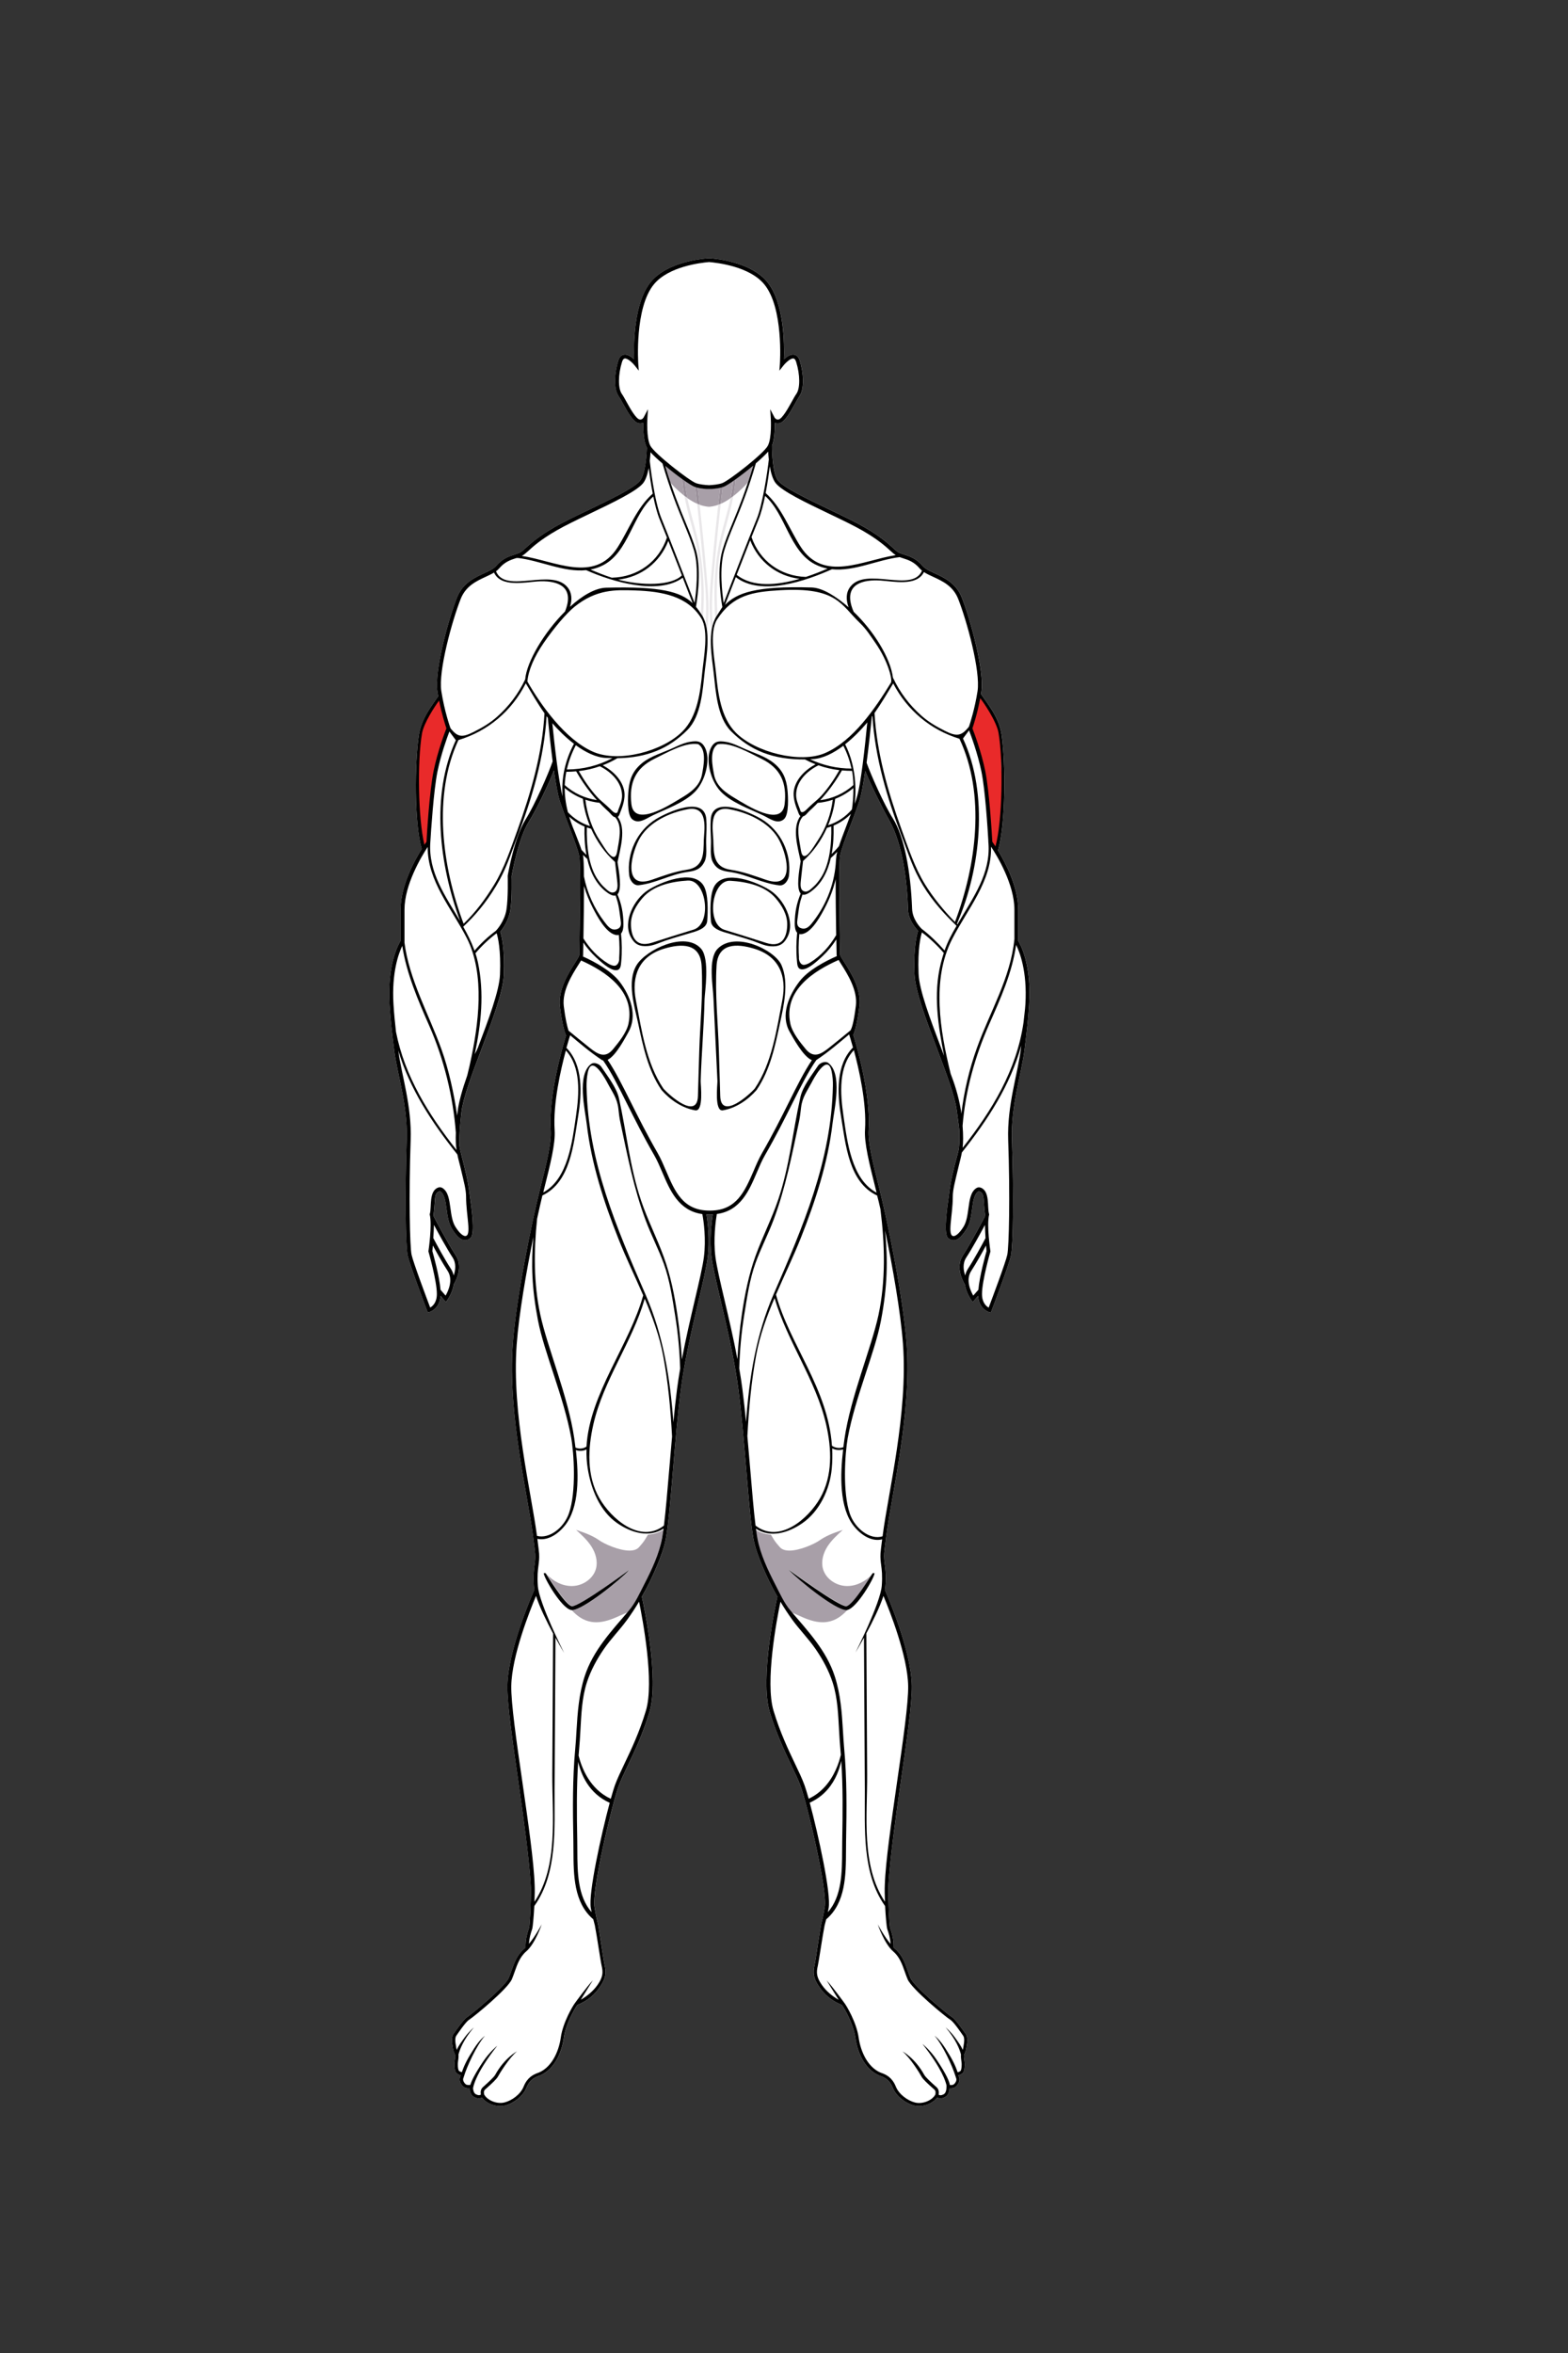 <?xml version="1.0" encoding="utf-8"?>
<!-- Generator: Adobe Illustrator 26.0.1, SVG Export Plug-In . SVG Version: 6.00 Build 0)  -->
<svg version="1.1" id="Layer_1" xmlns="http://www.w3.org/2000/svg" xmlns:xlink="http://www.w3.org/1999/xlink" x="0px" y="0px"
	 viewBox="0 0 432 648" style="enable-background:new 0 0 432 648;" xml:space="preserve">
<rect x="0" y="0" width="432" height="648" fill="#333333" stroke="none"/>
<style type="text/css">
	.st0{fill:#FFFFFF;}
	.st1{fill:#E92A2A;}
	.st2{fill:#A89FA8;}
	.st3{fill:#998F99;}
	.st4{fill:#E9E7E9;}
</style>
<g>
	<g>
		<g id="Front_00000000218743987831130700000014878380586787435930_">
			<g>
				<g>
					<g>
						<g>
							<path class="st0" d="M280.55,259.12v-8.58c0-6.2-3.44-12.81-5.58-16.33c2.11-7.09,2.14-24.05,0.99-31.92
								c-0.7-4.78-4.03-8.68-5.68-11.18c0.03-0.19,0.07-0.38,0.1-0.58c0.9-5.78-3.02-19.97-5.38-25.96
								c-1.56-3.97-4.83-5.48-7.45-6.69c-1.42-0.65-2.64-1.22-3.34-2.03c-1.77-2.07-3.53-2.63-5.09-3.13
								c-0.41-0.13-0.8-0.26-1.18-0.41c-0.6-0.24-1.13-0.72-1.93-1.45c-1.36-1.24-3.42-3.1-7.81-5.65c-2.41-1.4-5.81-3.03-9.41-4.75
								c-5.89-2.82-12.77-6.08-14.41-8.1c-1.49-1.84-1.66-7.69-1.67-9.61c0.71-1.81,0.79-4.66,0.76-6.31
								c0.3,0.14,0.66,0.22,1.09,0.16c1.47-0.18,2.84-2.47,4.49-5.44c0.46-0.83,0.9-1.62,1.23-2.1c1.42-2.04,1.11-6.44,0.07-9.74
								c-0.3-0.96-0.82-1.52-1.54-1.65c-0.98-0.18-2.06,0.57-2.82,1.27c0.15-4.11,0.09-15.68-4.66-21.38
								c-4.09-4.91-12.27-6.13-15.37-6.42l-1.22,0c-3.1,0.29-11.28,1.51-15.37,6.42c-4.75,5.7-4.8,17.27-4.66,21.38
								c-0.77-0.71-1.84-1.45-2.82-1.27c-0.72,0.13-1.23,0.69-1.54,1.65c-1.04,3.3-1.35,7.71,0.07,9.74
								c0.33,0.48,0.77,1.26,1.23,2.1c1.65,2.97,3.02,5.26,4.49,5.44c0.43,0.05,0.79-0.02,1.09-0.16c-0.03,1.82,0.07,5.11,1,6.84
								c0,0,0,0.01,0.01,0.01c-0.04,1.36-0.33,7.17-1.91,9.12c-1.64,2.02-8.32,5.22-14.21,8.05c-3.6,1.72-7,3.35-9.41,4.75
								c-4.4,2.55-6.45,4.42-7.81,5.65c-0.8,0.73-1.33,1.21-1.93,1.45c-0.38,0.15-0.77,0.28-1.18,0.41
								c-1.55,0.5-3.32,1.06-5.09,3.13c-0.69,0.81-1.92,1.37-3.34,2.03c-2.62,1.21-5.89,2.71-7.45,6.69
								c-2.36,5.98-6.28,20.17-5.38,25.96c0.06,0.41,0.13,0.82,0.21,1.22c-1.67,2.48-4.66,6.1-5.34,10.76
								c-1.15,7.82-1.27,24.14,0.8,31.28c-2.11,3.39-5.84,10.29-5.84,16.75v8.58c-0.59,0.96-3.69,6.56-3.03,17.49
								c0.25,4.19,0.72,8.05,1.22,12.13c0.88,7.28,3.85,15.53,3.51,25.27c-0.52,14.85-0.31,29.03,0.27,31.76
								c0.54,2.51,5.18,14.72,5.37,15.24l0.17,0.45l0.47-0.12c0.03-0.01,2.81-0.8,3.05-4.47l1.48,1.69l0.39-0.55
								c0.09-0.12,1.39-1.97,1.76-4.27c0.83-1.4,2.54-4.98,0.55-8.02c-2.27-3.46-6.01-10.6-6.04-10.67l0,0
								c-0.01-0.24-0.03-0.45-0.06-0.59c0.56-4.24,0-5.79,1.58-6.38c0.13-0.05,0.2-0.03,0.28,0.02c1.15,0.74,1.42,2.71,1.7,4.8
								c0.26,1.96,0.54,3.98,1.54,5.56c1.17,1.85,2.97,4.24,5.07,2.49c1.38-1.15,0.17-9.05-0.16-11.39
								c-0.42-2.92-0.42-3.74-1.57-8.38c-0.74-2.95-1.18-4.48-1.37-5.84c-0.1-1.13,0.19-5.81,0.62-9.23
								c0.49-3.93,2.92-10.36,5.49-17.17c2.94-7.78,5.98-15.82,6.17-20.48c0.3-7.23-0.65-10.82-0.99-11.86
								c0.61-0.73,2.31-2.99,2.77-5.91c0.54-3.4,0.37-9.3,0.36-9.44c0.02-0.1,1.8-10.29,4.74-14.96c2.23-3.55,5.52-10.5,6.92-14.13
								c0.51,3.59,1.08,6.81,1.65,8.53c0.73,2.18,1.65,4.6,2.54,6.94c1.27,3.34,2.48,6.49,2.79,8.14
								c0.44,2.33,0.13,19.51,0.03,25.15c-0.02,1.21-0.04,2.01-0.04,2.2c0,0.01,0,0.01-0.01,0.02c-0.11,0.11-0.19,0.3-0.22,0.5
								c-0.23,0.41-0.58,0.97-0.91,1.49c-1.78,2.8-4.75,7.48-4.18,12.1c0.64,5.15,1.42,7.31,1.7,7.95
								c-0.59,1.86-4.89,15.95-4.23,26.12c0.23,3.55-1.16,9.08-2.93,16.09c-2.27,9.03-6.57,29.83-7.53,42.8
								c-1.42,19.19,4.09,41.15,5.61,53.01c0.33,2.54,0.54,4.22,0.57,4.73c0.07,1.25-0.04,2.12-0.18,3.12
								c-0.18,1.36-0.39,2.9-0.18,5.8c0.02,0.29,0.07,0.61,0.14,0.95c-0.74,1.67-7.28,16.67-7.45,26.46
								c-0.08,4.78,1.45,15.4,3.07,26.64c1.47,10.18,2.87,20.69,3.31,27.18l0.01,0.17c0.04,0.54,0.07,1.06,0.09,1.55
								c0.07,3.48-0.27,10.41-0.49,11.09c-0.52,1.59-1.01,3.1-0.97,5.44c-0.14,0.14-0.28,0.27-0.43,0.39c-1.92,1.64-2.7,3.86-3.46,6
								c-0.25,0.7-0.48,1.37-0.75,2c-1.04,2.43-10.24,10.01-11.5,10.81c-0.99,0.62-3.5,4.3-3.5,4.3c-0.94,1.01-0.65,2.66-0.46,3.76
								c0.03,0.19,0.07,0.37,0.09,0.53c0.08,0.58,0.26,0.99,0.4,1.31c0.13,0.28,0.22,0.49,0.22,0.74c0.01,0.34-0.05,0.75-0.1,1.14
								c-0.05,0.36-0.1,0.72-0.11,1.06c-0.01,0.61,0.02,2.09,0.61,2.58c0.34,0.28,0.66,0.48,1.13,0.56c-0.05,0.15-0.12,0.35-0.2,0.6
								c-0.37,1.09,0.45,2.2,1.05,2.64c0.43,0.32,1.11,0.35,1.58,0.32c0,0.09,0.02,0.15,0.03,0.2c0.07,0.77,0.33,1.83,1.32,2.3
								c1,0.47,1.51,0.36,2.09,0.08c1.14,1.58,3.47,2.55,5.57,2.34c0.27-0.03,0.54-0.07,0.8-0.14c2.15-0.55,4.86-2.41,5.86-4.9
								c0.8-2,1.98-2.66,3.02-3.11c4.3-1.35,6.65-6.14,7.27-10.59c0.55-3.93,3.07-8.2,3.72-9.08c3-1.26,4.78-2.85,6.32-5.11
								c1.62-2.37,1.68-3.88,1.23-5.84c-0.43-1.87-1.6-10.66-2-12.03c-0.36-1.2-0.52-2.42-0.8-3.91
								c-0.87-4.64,4.89-28.58,6.58-33.24c0.65-1.79,1.58-3.74,2.66-6c1.83-3.83,4.1-8.59,5.91-14.62
								c2.75-9.13-1.59-29.31-2.12-31.7c1.6-2.8,3.01-5.7,4.24-8.66c0.98-2.37,1.91-4.82,2.37-7.35c0.69-3.73,1.28-10.8,1.97-18.98
								c0.61-7.23,1.3-15.42,2.14-21.96c1.04-8.07,3.17-17.19,4.89-24.51c1.18-5.01,2.19-9.34,2.52-11.95
								c0.62-4.88,0.01-9.74-0.34-11.87c0.38,0.04,1.49,0.05,1.76,0c-0.35,2.12-0.96,6.99-0.34,11.87
								c0.33,2.61,1.35,6.94,2.52,11.95c1.72,7.32,3.85,16.44,4.89,24.51c0.84,6.54,1.53,14.74,2.14,21.96
								c0.69,8.18,1.28,15.25,1.97,18.98c0.47,2.53,1.39,4.99,2.37,7.35c1.23,2.96,2.65,5.86,4.24,8.66
								c-0.53,2.39-4.87,22.57-2.12,31.7c1.82,6.03,4.09,10.79,5.91,14.62c1.08,2.26,2.01,4.21,2.66,6
								c1.69,4.66,7.45,28.6,6.58,33.24c-0.28,1.49-0.44,2.71-0.8,3.91c-0.41,1.37-1.57,10.16-2,12.03
								c-0.45,1.96-0.39,3.47,1.23,5.84c1.54,2.26,3.32,3.85,6.32,5.11c0.66,0.88,3.17,5.15,3.72,9.08
								c0.62,4.45,2.97,9.24,7.27,10.59c1.04,0.45,2.22,1.11,3.02,3.11c1,2.49,3.71,4.35,5.86,4.9c0.26,0.07,0.53,0.11,0.8,0.14
								c2.09,0.2,4.42-0.76,5.57-2.34c0.59,0.28,1.09,0.4,2.09-0.08c1.07-0.51,1.29-1.73,1.33-2.5c0.47,0.03,1.16,0,1.59-0.32
								c0.6-0.45,1.42-1.56,1.05-2.64c-0.08-0.22-0.14-0.41-0.19-0.56l0,0c0-0.01-0.01-0.02-0.01-0.04
								c0.47-0.09,0.79-0.28,1.13-0.56c0.59-0.49,0.63-1.96,0.61-2.58c-0.01-0.34-0.06-0.7-0.11-1.06c-0.05-0.39-0.11-0.8-0.1-1.14
								c0-0.26,0.1-0.46,0.22-0.74c0.14-0.32,0.32-0.73,0.4-1.31c0.02-0.16,0.05-0.34,0.09-0.53c0.19-1.1,0.48-2.75-0.46-3.76
								c0,0-2.51-3.68-3.5-4.3c-1.27-0.79-10.47-8.38-11.5-10.81c-0.27-0.63-0.5-1.29-0.75-2c-0.75-2.14-1.53-4.36-3.46-6
								c-0.14-0.12-0.28-0.25-0.43-0.39c0.04-2.34-0.45-3.85-0.97-5.44c-0.22-0.68-0.56-7.61-0.49-11.09c0.02-0.48,0.05-1,0.09-1.55
								c0.01-0.06,0.02-0.12,0.03-0.17l-0.02,0c0.44-6.49,1.84-17.01,3.31-27.18c1.62-11.24,3.15-21.85,3.07-26.64
								c-0.17-9.73-6.62-24.59-7.43-26.42c0.09-0.41,0.15-0.8,0.17-1.14c0.21-2.9,0-4.44-0.18-5.8c-0.13-1-0.25-1.87-0.18-3.12
								c0.03-0.51,0.25-2.19,0.57-4.73c1.52-11.87,7.02-33.82,5.61-53.01c-0.96-12.97-5.26-33.77-7.53-42.8
								c-1.76-7-3.16-12.54-2.93-16.09c0.66-10.17-3.65-24.26-4.23-26.12c0.28-0.65,1.07-2.8,1.7-7.95c0.57-4.62-2.4-9.3-4.18-12.1
								c-0.52-0.82-1.11-1.75-1.14-2.01c0-0.2-0.01-1-0.04-2.2c-0.1-5.64-0.41-22.82,0.03-25.15c0.31-1.65,1.51-4.8,2.79-8.14
								c0.89-2.34,1.82-4.76,2.54-6.94c0.55-1.66,1.08-4.76,1.58-8.21c0-0.01,0-0.01,0-0.02c1.43,3.55,4.63,10.07,6.7,13.73
								c3.64,6.45,4.9,16.98,5.1,24.41c0.08,2.96,2.16,5.18,2.77,5.91c-0.34,1.04-1.3,4.63-0.99,11.86
								c0.19,4.67,3.23,12.71,6.17,20.48c2.57,6.81,5,13.24,5.49,17.17c0.35,2.84,0.7,4.67,0.73,6.07c0.02,1.34,0.01,2.69-0.12,4.03
								c-0.12,1.24-0.64,2.71-1.27,5.23c-1.16,4.63-1.16,5.45-1.57,8.38c-0.33,2.34-1.55,10.24-0.16,11.39
								c2.1,1.75,3.9-0.64,5.07-2.49c1-1.58,1.27-3.6,1.54-5.56c0.28-2.09,0.55-4.07,1.7-4.8c0.08-0.05,0.15-0.07,0.28-0.02
								c1.58,0.59,1.02,2.14,1.58,6.38c-0.03,0.15-0.05,0.35-0.06,0.59l0,0c-0.04,0.07-3.78,7.21-6.04,10.67
								c-1.99,3.04-0.28,6.62,0.55,8.02c0.37,2.3,1.67,4.15,1.76,4.27l0.39,0.55l1.48-1.69c0.24,3.67,3.02,4.46,3.05,4.47l0.47,0.12
								l0.17-0.45c0.2-0.52,4.84-12.73,5.37-15.24c0.59-2.74,0.8-16.91,0.27-31.76c-0.34-9.74,2.63-17.99,3.51-25.27
								c0.5-4.09,0.97-7.95,1.22-12.13C284.25,265.68,281.15,260.09,280.55,259.12z"/>
						</g>
					</g>
				</g>
			</g>
		</g>
	</g>
	<g>
		<g id="triceps_lateral_head_00000090983769020583750540000007371036915586868867_">
			<path class="st1" d="M116.8,234.37c-2.42-10.19-1.55-17.12-1.38-25.06c0.22-10.43,0.09-9.15,5.81-17.63
				c0.3,2.56,2.26,9.36,2.26,9.36s-4.26,9.86-5.43,31.24C117.89,232.53,116.8,234.37,116.8,234.37z"/>
			<path class="st1" d="M274.48,234.49c2.42-10.19,1.55-17.12,1.38-25.06c-0.22-10.43-0.09-9.15-5.81-17.63
				c-0.3,2.56-2.32,9.03-2.32,9.03s4.33,10.19,5.5,31.57C273.4,232.65,274.48,234.49,274.48,234.49z"/>
		</g>
		<g id="Front_00000062165565157131454840000003808618875120013736_">
			<path class="st2" d="M195.34,139.57c-0.88-0.07-1.76-0.26-2.59-0.56c-0.17-1.54-0.35-3.11-0.54-4.72c0.44,0.1,0.9,0.18,1.36,0.24
				c0.36,0.05,0.72,0.08,1.06,0.11h1.43c0.33-0.03,0.69-0.06,1.04-0.11c0.45-0.06,0.9-0.13,1.32-0.23
				c-0.19,1.61-0.37,3.18-0.54,4.72C197.07,139.32,196.21,139.5,195.34,139.57 M198.57,138.75c0.17-1.54,0.35-3.09,0.53-4.63
				c0.08-0.02,0.15-0.05,0.22-0.08c0.51-0.18,1.46-0.77,2.63-1.58c-0.13,1.6-0.38,3.18-0.7,4.74
				C200.41,137.81,199.51,138.34,198.57,138.75 M192.06,138.73c-0.94-0.42-1.84-0.96-2.7-1.56c-0.32-1.56-0.57-3.14-0.69-4.74
				c1.2,0.83,2.17,1.43,2.69,1.62c0.06,0.02,0.11,0.04,0.17,0.06C191.71,135.64,191.89,137.19,192.06,138.73 M202.06,136.61
				c0.28-1.53,0.49-3.07,0.59-4.64c1.5-1.07,3.24-2.42,4.85-3.77c-0.5,1.69-1,3.26-1.48,4.72c-0.49,0.55-1.01,1.08-1.54,1.59
				C203.72,135.23,202.92,135.95,202.06,136.61 M188.56,136.56c-0.83-0.65-1.61-1.35-2.35-2.05c-0.53-0.51-1.05-1.04-1.54-1.59
				c-0.49-1.46-0.99-3.03-1.49-4.72c1.59,1.33,3.32,2.67,4.8,3.73C188.07,133.5,188.28,135.04,188.56,136.56"/>
			<path class="st3" d="M189.37,137.16c-0.27-0.19-0.54-0.39-0.81-0.6c-0.28-1.52-0.49-3.07-0.58-4.63
				c0.24,0.17,0.47,0.33,0.69,0.49C188.8,134.03,189.05,135.61,189.37,137.16"/>
			<path class="st3" d="M192.76,139.01c-0.12-0.04-0.23-0.09-0.35-0.13s-0.23-0.1-0.35-0.15c-0.17-1.54-0.35-3.08-0.53-4.63
				c0.22,0.07,0.44,0.13,0.68,0.19C192.4,135.9,192.58,137.47,192.76,139.01"/>
			<path class="st3" d="M201.26,137.21c0.32-1.56,0.57-3.14,0.7-4.74c0.22-0.15,0.45-0.32,0.69-0.49c-0.09,1.56-0.3,3.11-0.59,4.64
				C201.8,136.82,201.53,137.02,201.26,137.21"/>
			<path class="st3" d="M197.88,139.03c0.17-1.54,0.35-3.11,0.54-4.72c0.24-0.05,0.46-0.11,0.68-0.18
				c-0.18,1.55-0.36,3.09-0.53,4.63c-0.1,0.04-0.19,0.08-0.29,0.12C198.15,138.93,198.01,138.98,197.88,139.03"/>
			<path class="st4" d="M193.61,169.94c-0.11-0.21-0.23-0.41-0.36-0.61c-0.06-0.09-0.12-0.18-0.18-0.27
				c0.5-7.86-0.1-15.14-1.81-21.66c-0.25-0.96-0.51-1.92-0.77-2.87c-0.71-2.6-1.44-5.25-1.94-7.96c0.26,0.21,0.53,0.41,0.81,0.6
				c0.44,2.12,1,4.2,1.56,6.25c0.69,2.55,1.41,5.18,1.86,7.85c1.06,6.2,1.36,12.25,0.91,18.49
				C193.69,169.82,193.66,169.89,193.61,169.94"/>
			<path class="st4" d="M194.75,174.23c-0.08-0.81-0.2-1.59-0.4-2.33c0.51-5.35-0.03-10.81-0.55-16.11
				c-0.09-0.87-0.17-1.74-0.25-2.61c-0.44-4.74-0.94-9.58-1.49-14.45c0.11,0.05,0.23,0.1,0.35,0.15s0.23,0.09,0.35,0.13
				c0.65,5.81,1.19,11.15,1.63,16.18c0.06,0.7,0.12,1.39,0.19,2.09C195.08,162.84,195.61,168.58,194.75,174.23"/>
			<path class="st4" d="M197.66,169.2c-0.51-7.89-0.01-15.26,1.7-21.8c0.25-0.96,0.51-1.92,0.77-2.87c0.71-2.58,1.43-5.22,1.93-7.92
				c-0.26,0.2-0.53,0.4-0.81,0.6c-0.43,2.11-0.99,4.17-1.55,6.2c-0.69,2.55-1.41,5.18-1.86,7.85c-1.06,6.2-1.22,12.83-0.77,19.07
				L197.66,169.2z"/>
			<path class="st4" d="M196.04,173.87c-0.91-5.73-0.5-10.97,0.02-16.61c0.06-0.69,0.13-1.39,0.19-2.08
				c0.44-5.04,0.98-10.36,1.63-16.16c0.14-0.05,0.27-0.1,0.4-0.15c0.1-0.04,0.19-0.08,0.29-0.12c-0.54,4.87-1.04,9.7-1.48,14.43
				c-0.08,0.87-0.17,1.73-0.25,2.6c-0.53,5.35-0.98,11.14-0.45,16.54c-0.19,0.76-0.02,0.6-0.09,1.43L196.04,173.87z"/>
			<g>
				<path class="st2" d="M226.67,446.76c0.45,0,0.9-0.03,1.34-0.11c2.29-0.38,3.99-1.69,5.46-3.28c-0.01,0-0.02,0-0.02,0l-0.21,0.01
					c-3.06,0-13.46-8.47-15.79-11.07c0,0,13.54,10,15.75,10c0.03,0,0.06,0,0.09-0.01c1.84-0.28,7.1-8.92,7.21-9.1h0
					c0,0-0.08,0.14-0.24,0.38c-1.75,1.9-4.24,3.2-6.83,3.2c-0.14,0-0.27,0-0.41-0.01c-2.84-0.15-5.61-2.09-6.31-4.82
					c-0.52-2.03,0.11-4.22,1.23-6c1.13-1.78,2.71-3.22,4.27-4.64c-3.26,1.09-4.78,1.77-6.52,2.97c-1.26,0.87-5.26,2.74-8.19,2.74
					c-1.1,0-2.05-0.26-2.65-0.95c-0.6-0.69-1.21-1.37-1.68-2.15c-0.26-0.43-0.53-0.86-0.79-1.3c-0.4-0.02-0.81-0.07-1.2-0.15
					c-1.03-0.19-2.04-0.57-2.99-1.17c0.13,0.96,0.25,1.8,0.38,2.51c0.82,4.48,2.89,8.83,4.96,12.85c0.34,0.65,0.67,1.33,1.02,2.02
					c0.93,1.81,1.93,3.67,3.21,5.16l0.1,0.11c0.8,0.35,1.59,0.68,2.31,1C222.23,445.92,224.44,446.76,226.67,446.76"/>
				<path class="st2" d="M164.25,446.76c-0.45,0-0.9-0.03-1.34-0.11c-2.29-0.38-3.99-1.69-5.46-3.28c0.01,0,0.02,0,0.02,0l0.21,0.01
					c3.06,0,13.46-8.47,15.79-11.07c0,0-13.54,10-15.75,10c-0.03,0-0.06,0-0.09-0.01c-1.84-0.28-7.1-8.92-7.21-9.1h0
					c0,0,0.08,0.14,0.24,0.38c1.75,1.9,4.24,3.2,6.83,3.2c0.14,0,0.27,0,0.41-0.01c2.84-0.15,5.61-2.09,6.31-4.82
					c0.52-2.03-0.11-4.22-1.23-6c-1.13-1.78-2.71-3.22-4.27-4.64c3.26,1.09,4.78,1.77,6.52,2.97c1.26,0.87,5.26,2.74,8.19,2.74
					c1.1,0,2.05-0.26,2.65-0.95c0.6-0.69,1.21-1.37,1.68-2.15c0.26-0.43,0.53-0.86,0.79-1.3c0.4-0.02,0.81-0.07,1.2-0.15
					c1.03-0.19,2.04-0.57,2.99-1.17c-0.13,0.96-0.25,1.8-0.38,2.51c-0.82,4.48-2.89,8.83-4.96,12.85c-0.34,0.65-0.67,1.33-1.02,2.02
					c-0.93,1.81-1.93,3.67-3.21,5.16l-0.1,0.11c-0.8,0.35-1.59,0.68-2.31,1C168.69,445.92,166.48,446.76,164.25,446.76"/>
				<g>
					<g>
						<path d="M189.07,239.54c-3.32,0.51-6.34,1.66-9.5,2.75c-8.46,2.92-5.46-7.98-3.14-11.72c2.68-4.32,8.12-6.8,13.03-7.71
							c5.86-1.08,4.53,5.85,4.44,8.47C193.79,234.86,194.09,238.9,189.07,239.54 M194.55,231.38c0.07-1.93,0.19-3.85,0.04-5.78
							c-0.52-6.75-10.97-1.77-13.75-0.09c-5.36,3.23-8.22,9.53-7.48,15.58c0.15,1.23,1.13,2.86,2.64,2.69
							c4.54-0.51,8.64-2.92,13.18-3.62c2.37-0.31,3.83-0.73,4.91-2.84C194.9,235.77,194.5,233.06,194.55,231.38"/>
						<path d="M201.45,239.55c-5.09-0.66-4.79-4.69-4.92-8.23c-0.1-2.62-1.47-9.55,4.48-8.45c4.98,0.92,10.49,3.41,13.22,7.73
							c2.36,3.74,5.43,14.65-3.15,11.71C207.88,241.22,204.81,240.06,201.45,239.55 M195.88,231.38c0.06,1.67-0.34,4.38,0.47,5.94
							c1.1,2.11,2.58,2.54,4.98,2.85c4.6,0.71,8.76,3.13,13.36,3.65c1.53,0.17,2.52-1.45,2.67-2.68c0.74-6.06-2.17-12.35-7.61-15.6
							c-2.82-1.68-13.42-6.69-13.93,0.06C195.68,227.53,195.8,229.44,195.88,231.38"/>
						<path d="M187.43,219.92c-2.79,1.66-12.74,8.15-13.48,1.48c-0.64-5.77,1.06-9.85,6.39-12.45c3.25-1.59,8.42-4.63,12-4.02
							c2.46,1.44,1.47,6.19,1.07,8.35C192.79,216.58,190.11,218.33,187.43,219.92 M192.75,204.35c-0.76-0.32-1.74-0.2-2.52-0.08
							c-1.33,0.2-2.58,0.71-3.79,1.26c-0.32,0.14-0.64,0.29-0.96,0.44c-2.78,1.29-6.19,2.22-8.59,4.19
							c-2.46,2.02-3.42,4.25-3.73,7.38c-0.16,1.59-0.5,6.79,1,8.06c1.78,1.51,3.92-0.22,5.7-1.06c3.68-1.75,8.57-3.47,11.5-6.38
							c2.31-2.29,3.64-6.22,3.54-9.43c-0.05-1.45-0.54-3.39-1.85-4.22L192.75,204.35"/>
						<path d="M202.7,219.95c-2.68-1.59-5.36-3.35-5.98-6.65c-0.4-2.16-1.4-6.91,1.07-8.35c3.58-0.6,8.76,2.43,12,4.02
							c5.33,2.61,7.03,6.69,6.39,12.45C215.44,228.1,205.5,221.61,202.7,219.95 M197.38,204.37l-0.31,0.16
							c-1.3,0.83-1.8,2.77-1.85,4.22c-0.1,3.21,1.23,7.14,3.54,9.43c2.94,2.91,7.82,4.63,11.5,6.38c1.78,0.85,3.92,2.57,5.7,1.06
							c1.51-1.27,1.16-6.47,1-8.06c-0.31-3.13-1.28-5.36-3.73-7.38c-2.4-1.97-5.81-2.9-8.59-4.19c-0.32-0.15-0.64-0.3-0.96-0.44
							c-1.21-0.55-2.47-1.06-3.79-1.26C199.13,204.17,198.15,204.06,197.38,204.37"/>
						<g>
							<path d="M157.59,443.4l-0.21-0.01c-0.01,0-0.02,0-0.02,0c0,0-0.01-0.01-0.01-0.01c-2.66-0.47-7.55-8.95-7.55-10.14h0.53
								c0.11,0.18,5.37,8.81,7.21,9.1c0.03,0,0.05,0.01,0.09,0.01c2.2,0,15.75-10,15.75-10C171.05,434.93,160.65,443.4,157.59,443.4
								"/>
							<path d="M233.16,443.4l0.21-0.01c0.01,0,0.02,0,0.02,0c0,0,0.01-0.01,0.01-0.01c2.66-0.47,7.55-8.95,7.55-10.14h-0.53
								c-0.11,0.18-5.37,8.81-7.21,9.1c-0.03,0-0.05,0.01-0.09,0.01c-2.2,0-15.75-10-15.75-10
								C219.7,434.93,230.1,443.4,233.16,443.4"/>
							<path d="M280.54,259.12v-8.58c0-6.2-3.44-12.81-5.58-16.33c2.12-7.09,2.14-24.05,0.99-31.92c-0.7-4.78-4.03-8.68-5.68-11.18
								c0.03-0.19,0.07-0.38,0.1-0.58c0.9-5.78-3.02-19.97-5.38-25.96c-1.56-3.97-4.83-5.48-7.45-6.69
								c-1.42-0.65-2.64-1.22-3.34-2.03c-1.77-2.07-3.53-2.63-5.09-3.13c-0.41-0.13-0.8-0.26-1.18-0.41
								c-0.6-0.24-1.13-0.72-1.93-1.45c-1.36-1.24-3.42-3.1-7.81-5.65c-2.41-1.4-5.81-3.03-9.41-4.75
								c-5.89-2.82-12.77-6.08-14.41-8.1c-1.49-1.84-1.66-7.69-1.67-9.61c0.71-1.81,0.79-4.66,0.76-6.31
								c0.3,0.14,0.66,0.22,1.09,0.16c1.47-0.18,2.84-2.47,4.49-5.44c0.46-0.83,0.9-1.62,1.23-2.1c1.42-2.04,1.11-6.44,0.07-9.74
								c-0.3-0.96-0.82-1.52-1.54-1.65c-0.98-0.18-2.06,0.57-2.82,1.27c0.15-4.11,0.09-15.68-4.66-21.38
								c-4.09-4.91-12.27-6.13-15.37-6.42l-1.22,0c-3.1,0.29-11.28,1.51-15.37,6.42c-4.75,5.7-4.8,17.27-4.66,21.38
								c-0.77-0.71-1.84-1.45-2.82-1.27c-0.72,0.13-1.23,0.69-1.54,1.65c-1.04,3.3-1.35,7.71,0.07,9.74
								c0.33,0.48,0.77,1.26,1.23,2.1c1.65,2.97,3.02,5.26,4.49,5.44c0.43,0.05,0.79-0.02,1.09-0.16c-0.03,1.82,0.07,5.11,1,6.84
								c0,0,0,0.01,0.01,0.01c-0.04,1.36-0.33,7.17-1.91,9.12c-1.64,2.02-8.32,5.22-14.21,8.05c-3.6,1.72-7,3.35-9.41,4.75
								c-4.4,2.55-6.45,4.42-7.81,5.65c-0.8,0.73-1.33,1.21-1.93,1.45c-0.38,0.15-0.77,0.28-1.18,0.41
								c-1.55,0.5-3.32,1.06-5.09,3.13c-0.69,0.81-1.92,1.37-3.34,2.03c-2.62,1.21-5.89,2.71-7.45,6.69
								c-2.36,5.98-6.28,20.17-5.38,25.96c0.06,0.41,0.13,0.82,0.21,1.22c-1.67,2.48-4.66,6.1-5.34,10.76
								c-1.15,7.82-1.27,24.14,0.8,31.28c-2.11,3.39-5.84,10.29-5.84,16.75v8.58c-0.59,0.96-3.69,6.56-3.03,17.49
								c0.25,4.19,0.72,8.05,1.22,12.13c0.88,7.28,3.85,15.53,3.51,25.27c-0.52,14.85-0.31,29.03,0.27,31.76
								c0.54,2.51,5.18,14.72,5.37,15.24l0.17,0.45l0.47-0.12c0.03-0.01,2.81-0.8,3.05-4.47l1.48,1.69l0.39-0.55
								c0.09-0.12,1.4-1.97,1.76-4.27c0.83-1.4,2.54-4.98,0.55-8.02c-2.27-3.46-6.01-10.6-6.04-10.67l0,0
								c-0.01-0.24-0.03-0.45-0.06-0.59c0.56-4.24,0-5.79,1.58-6.38c0.13-0.05,0.2-0.03,0.28,0.02c1.15,0.74,1.42,2.71,1.7,4.8
								c0.26,1.96,0.54,3.98,1.54,5.56c1.17,1.85,2.97,4.24,5.07,2.49c1.38-1.15,0.17-9.05-0.16-11.39
								c-0.42-2.92-0.42-3.74-1.57-8.38c-0.74-2.95-1.18-4.48-1.37-5.84c-0.1-1.13,0.19-5.81,0.62-9.23
								c0.49-3.93,2.92-10.36,5.49-17.17c2.94-7.78,5.98-15.82,6.17-20.48c0.3-7.23-0.65-10.82-0.99-11.86
								c0.61-0.73,2.31-2.99,2.77-5.91c0.54-3.4,0.37-9.3,0.36-9.44c0.02-0.1,1.8-10.29,4.74-14.96c2.23-3.55,5.52-10.5,6.92-14.13
								c0.51,3.59,1.08,6.81,1.65,8.53c0.73,2.18,1.65,4.6,2.54,6.94c1.27,3.34,2.48,6.49,2.79,8.14
								c0.44,2.33,0.13,19.51,0.03,25.15c-0.02,1.21-0.04,2.01-0.04,2.2c0,0.01,0,0.01-0.01,0.02c-0.11,0.11-0.19,0.3-0.22,0.5
								c-0.23,0.41-0.58,0.97-0.91,1.49c-1.78,2.8-4.75,7.48-4.18,12.1c0.64,5.15,1.42,7.31,1.7,7.95
								c-0.59,1.86-4.89,15.95-4.23,26.12c0.23,3.55-1.16,9.08-2.93,16.09c-2.27,9.03-6.57,29.83-7.53,42.8
								c-1.42,19.19,4.09,41.15,5.61,53.01c0.33,2.54,0.54,4.22,0.57,4.73c0.07,1.25-0.04,2.12-0.18,3.12
								c-0.18,1.36-0.39,2.9-0.18,5.8c0.02,0.29,0.07,0.61,0.14,0.95c-0.74,1.67-7.28,16.67-7.45,26.46
								c-0.08,4.78,1.45,15.4,3.07,26.64c1.47,10.18,2.86,20.69,3.31,27.18l0.01,0.17c0.04,0.54,0.07,1.06,0.09,1.55
								c0.07,3.48-0.27,10.41-0.49,11.09c-0.52,1.59-1.01,3.1-0.97,5.44c-0.14,0.14-0.28,0.27-0.43,0.39c-1.92,1.64-2.7,3.86-3.46,6
								c-0.25,0.7-0.48,1.37-0.75,2c-1.04,2.43-10.24,10.01-11.5,10.81c-0.99,0.62-3.5,4.3-3.5,4.3c-0.94,1.01-0.65,2.66-0.46,3.76
								c0.03,0.19,0.07,0.37,0.09,0.53c0.08,0.58,0.26,0.99,0.4,1.31c0.13,0.28,0.22,0.49,0.22,0.74c0.01,0.34-0.05,0.75-0.1,1.14
								c-0.05,0.36-0.1,0.72-0.11,1.06c-0.01,0.61,0.02,2.09,0.61,2.58c0.34,0.28,0.66,0.48,1.13,0.56c-0.05,0.15-0.12,0.35-0.2,0.6
								c-0.37,1.09,0.45,2.2,1.05,2.64c0.43,0.32,1.11,0.35,1.58,0.32c0,0.09,0.02,0.15,0.03,0.2c0.07,0.77,0.33,1.83,1.32,2.3
								c1,0.47,1.51,0.36,2.09,0.08c1.14,1.58,3.47,2.55,5.57,2.34c0.27-0.03,0.54-0.07,0.8-0.14c2.15-0.55,4.86-2.41,5.86-4.9
								c0.8-2,1.98-2.66,3.02-3.11c4.3-1.35,6.65-6.14,7.27-10.59c0.55-3.93,3.07-8.2,3.72-9.08c3-1.26,4.78-2.85,6.32-5.11
								c1.62-2.37,1.68-3.88,1.23-5.84c-0.43-1.87-1.6-10.66-2-12.03c-0.36-1.2-0.52-2.42-0.8-3.91
								c-0.87-4.64,4.89-28.58,6.58-33.24c0.65-1.79,1.58-3.74,2.66-6c1.83-3.83,4.1-8.59,5.91-14.62
								c2.75-9.13-1.59-29.31-2.12-31.7c1.6-2.8,3.01-5.7,4.24-8.66c0.98-2.37,1.91-4.82,2.38-7.35c0.69-3.73,1.28-10.8,1.97-18.98
								c0.61-7.23,1.3-15.42,2.14-21.96c1.04-8.07,3.17-17.19,4.89-24.51c1.18-5.01,2.19-9.34,2.52-11.95
								c0.62-4.88,0.01-9.74-0.34-11.87c0.38,0.04,1.49,0.05,1.76,0c-0.35,2.12-0.96,6.99-0.34,11.87
								c0.33,2.61,1.35,6.94,2.52,11.95c1.72,7.32,3.85,16.44,4.89,24.51c0.84,6.54,1.53,14.74,2.14,21.96
								c0.69,8.18,1.28,15.25,1.97,18.98c0.47,2.53,1.39,4.99,2.37,7.35c1.23,2.96,2.65,5.86,4.24,8.66
								c-0.53,2.39-4.87,22.57-2.12,31.7c1.82,6.03,4.09,10.79,5.91,14.62c1.08,2.26,2.01,4.21,2.66,6
								c1.69,4.66,7.45,28.6,6.58,33.24c-0.28,1.49-0.44,2.71-0.8,3.91c-0.41,1.37-1.57,10.16-2,12.03
								c-0.45,1.96-0.39,3.47,1.23,5.84c1.54,2.26,3.32,3.85,6.32,5.11c0.66,0.88,3.17,5.15,3.72,9.08
								c0.62,4.45,2.97,9.24,7.27,10.59c1.04,0.45,2.22,1.11,3.02,3.11c1,2.49,3.71,4.35,5.86,4.9c0.26,0.07,0.53,0.11,0.8,0.14
								c2.09,0.2,4.42-0.76,5.57-2.34c0.59,0.28,1.09,0.4,2.09-0.08c1.07-0.51,1.29-1.73,1.33-2.5c0.47,0.03,1.16,0,1.59-0.32
								c0.6-0.45,1.42-1.56,1.05-2.64c-0.08-0.22-0.14-0.41-0.19-0.56l0,0c0-0.01-0.01-0.02-0.01-0.04
								c0.47-0.09,0.79-0.28,1.13-0.56c0.59-0.49,0.63-1.96,0.61-2.58c-0.01-0.34-0.06-0.7-0.11-1.06c-0.05-0.39-0.11-0.8-0.1-1.14
								c0-0.25,0.1-0.46,0.22-0.74c0.14-0.32,0.32-0.73,0.4-1.31c0.02-0.16,0.05-0.34,0.09-0.53c0.19-1.1,0.48-2.75-0.46-3.76
								c0,0-2.51-3.68-3.5-4.3c-1.27-0.79-10.47-8.38-11.5-10.81c-0.27-0.63-0.5-1.29-0.75-2c-0.75-2.14-1.53-4.36-3.46-6
								c-0.14-0.12-0.28-0.25-0.43-0.39c0.04-2.34-0.45-3.85-0.97-5.44c-0.22-0.68-0.56-7.61-0.49-11.09c0.02-0.48,0.05-1,0.09-1.55
								c0.01-0.06,0.02-0.12,0.03-0.17l-0.02,0c0.44-6.49,1.84-17.01,3.31-27.18c1.62-11.24,3.15-21.85,3.07-26.64
								c-0.17-9.73-6.62-24.59-7.43-26.42c0.09-0.41,0.15-0.8,0.17-1.14c0.21-2.9,0-4.44-0.18-5.8c-0.13-1-0.25-1.87-0.18-3.12
								c0.03-0.51,0.25-2.19,0.57-4.73c1.52-11.87,7.02-33.82,5.61-53.01c-0.96-12.97-5.26-33.77-7.53-42.8
								c-1.76-7-3.16-12.54-2.93-16.09c0.66-10.17-3.65-24.26-4.23-26.12c0.28-0.65,1.07-2.8,1.7-7.95c0.57-4.62-2.4-9.3-4.18-12.1
								c-0.52-0.82-1.11-1.75-1.14-2.01c0-0.2-0.01-1-0.04-2.2c-0.1-5.64-0.41-22.82,0.03-25.15c0.31-1.65,1.51-4.8,2.79-8.14
								c0.89-2.34,1.82-4.76,2.54-6.94c0.55-1.66,1.08-4.76,1.58-8.21c0-0.01,0-0.01,0-0.02c1.43,3.55,4.63,10.07,6.7,13.73
								c3.64,6.45,4.9,16.98,5.1,24.41c0.08,2.96,2.16,5.18,2.77,5.91c-0.34,1.04-1.3,4.63-0.99,11.86
								c0.19,4.67,3.23,12.71,6.17,20.48c2.57,6.81,5,13.24,5.49,17.17c0.35,2.84,0.7,4.67,0.73,6.07c0.02,1.34,0.01,2.69-0.12,4.03
								c-0.12,1.24-0.64,2.71-1.27,5.23c-1.16,4.63-1.16,5.45-1.57,8.38c-0.33,2.34-1.55,10.24-0.16,11.39
								c2.1,1.75,3.9-0.64,5.07-2.49c1-1.58,1.27-3.6,1.54-5.56c0.28-2.09,0.55-4.07,1.7-4.8c0.08-0.05,0.15-0.07,0.28-0.02
								c1.58,0.59,1.02,2.14,1.58,6.38c-0.03,0.15-0.05,0.35-0.06,0.59l0,0c-0.04,0.07-3.78,7.21-6.04,10.67
								c-1.99,3.04-0.28,6.62,0.55,8.02c0.37,2.3,1.67,4.15,1.76,4.27l0.39,0.55l1.48-1.69c0.24,3.67,3.02,4.46,3.05,4.47l0.47,0.12
								l0.17-0.45c0.2-0.52,4.84-12.73,5.37-15.24c0.59-2.74,0.8-16.91,0.27-31.76c-0.34-9.74,2.63-17.99,3.51-25.27
								c0.5-4.09,0.97-7.95,1.22-12.13C284.24,265.68,281.14,260.08,280.54,259.12z M275.1,201.82c1.32,7.71,1.08,24.3-0.84,31.27
								c-0.41-0.63-0.72-1.07-0.87-1.29c-0.09-1.6-0.78-13.79-1.96-19.54c-1.12-5.43-3.11-10.63-3.52-11.67
								c0.28-0.81,1.36-4.09,2.15-8.29C270.86,193.25,274.55,198.61,275.1,201.82z M220.03,260.89c0.01-1.23,0.08-2.46,0.19-3.68
								c0.28,0.08,0.61,0.08,1.02-0.03c2.67-0.73,5.02-5.24,6.14-7.4c1.28-2.48,2.24-5.02,2.86-7.65
								c-0.02,4.36,0.05,10.12,0.14,15.39c-1.77,3.01-4.16,5.71-7.16,7.55c-0.45,0.29-1.08,0.57-1.61,0.64
								c-1.07,0.14-1.6-1.23-1.49-2.11C220.07,262.7,220.02,261.8,220.03,260.89z M230.32,236.82c-0.26,6.07-2.43,11.92-6.12,16.77
								c-0.93,1.22-2,2.72-3.76,1.93c-0.94-0.42-0.86-1.48-0.74-2.33c0.19-1.31,0.32-2.63,0.57-3.93c0.12-0.65,0.29-1.3,0.5-1.93
								c0.03-0.09,0.17-0.55,0.32-0.97c0.53,0.15,1.27-0.06,2.28-0.79c3.03-2.17,4.68-5.59,5.53-9.28c0.62-0.54,1.22-1.12,1.77-1.72
								c-0.08,0.31-0.15,0.61-0.2,0.86C230.43,235.69,230.33,236.77,230.32,236.82z M225.86,242.18c-0.51,0.71-1.02,1.38-1.68,1.96
								c-0.77,0.68-1.73,1.84-2.88,1.22c-1.04-0.56-0.7-2.35-0.61-3.29c0.16-1.65,0.38-3.3,0.56-4.95c2.76-2.46,5.02-5.64,6.58-9.13
								c0.4-0.11,0.8-0.24,1.19-0.38C229.14,232.2,228.64,238.35,225.86,242.18z M225.37,231.35c-1.14,1.7-4.07,7.07-4.72,2.77
								c-0.42-2.75-1.6-6.88,0.57-9.29c0.72-0.14,1.25-1.02,1.76-1.48c0.58-0.52,1.15-1.06,1.71-1.62c0.2-0.2,0.39-0.41,0.59-0.62
								c1.44-0.13,2.83-0.42,4.16-0.87C228.93,224.24,227.54,228.1,225.37,231.35z M220.34,222.72c-0.48-1.25-1.02-2.5-1-3.86
								c0.03-3.64,2.93-6.49,6.15-8.1c1.86,0.66,3.79,1.1,5.77,1.34c-1.43,2.51-3.06,4.92-5.01,7.08c-0.71,0.79-1.58,1.46-2.37,2.18
								c-0.5,0.46-1.01,0.92-1.49,1.4c-0.32,0.32-0.82,0.84-1.3,0.9C220.51,223.72,220.52,223.18,220.34,222.72z M225.97,220.37
								c0.63-0.69,1.25-1.39,1.84-2.11c1.55-1.91,2.94-3.96,4.16-6.1c0.91,0.08,1.85,0.14,2.78,0.14c0.23,1.16,0.34,2.52,0.37,3.91
								l-0.02,0.01C232.5,218.53,229.39,219.93,225.97,220.37z M223.16,209.08c0.23-0.01,0.46-0.01,0.69-0.02
								c2.89-0.14,5.85-1.69,8.5-3.69c1.04,2.03,1.77,4.13,2.25,6.29l0,0C230.56,211.65,226.71,210.77,223.16,209.08z
								 M227.27,207.41c-6.78,2.91-19.11-0.21-24.53-5.63c-4.19-4.2-4.92-10.91-5.49-16.57c-0.38-3.74-1.89-11.2,0.32-14.62
								c4.35-6.73,9.73-7.61,17.47-8.05c15.54-0.88,16.62,3.98,21.88,9.03c1.78,1.71,2.89,3.52,4.14,5.3
								c3.84,5.48,4.85,10.6,4.4,11.14C241.17,195.02,235.04,204.07,227.27,207.41z M207.05,147.91c0.79-2,1.48-3.71,1.92-4.79
								c0.72-1.74,1.33-4.14,1.82-6.56c5.68,5.09,6.75,15.23,13.73,18.83c1.15,0.59,2.31,0.98,3.49,1.2
								c-1.76,0.76-3.8,1.58-5.99,2.29C215.03,158.67,209.3,154.46,207.05,147.91z M220.3,159.41c-6.12,1.76-12.95,2.44-17.33-1.11
								c1.21-3.11,2.56-6.55,3.72-9.49C208.99,154.71,214.06,158.64,220.3,159.41z M208.48,142.91c-1.85,4.46-7.61,19.32-9.1,23.17
								c-0.39-2.55-1.26-9.62,0.15-14.43c0.71-2.41,1.7-4.82,2.85-7.6c1.68-4.08,3.76-9.14,5.87-16.46
								c1.37-1.18,2.59-2.32,3.39-3.21c0.03,0.6,0.09,1.35,0.18,2.16C211.47,129.79,210.1,139,208.48,142.91z M246.07,188.25
								l0.02-0.03c3.87,7.43,10.3,12.78,18.25,15.23c7.2,15.27,4.7,34.72-1.23,50.45c-3.04-3.06-6.05-6.76-8.27-10.37
								c-2.84-4.64-4.58-9.92-6.43-15.03c-3.76-10.4-6.86-21.12-7.47-32.13C242.79,193.75,244.38,191.01,246.07,188.25z
								 M263.87,253.86c6.21-14.48,8.61-35.04,1.44-50.48c0.56-0.74,1.11-1.49,1.67-2.24c0.5,1.29,2.35,6.22,3.41,11.34
								c1.06,5.16,1.72,15.9,1.89,18.77c0,0.46,0.03,0.8,0.06,1.05c0.56,8.27-4.07,14.6-8.2,21.66c-0.12,0.21-0.24,0.4-0.36,0.6
								c-0.05-0.04-0.09-0.09-0.14-0.14C263.74,254.27,263.8,254.02,263.87,253.86z M254.55,157.54c0.74,0.49,1.62,0.89,2.54,1.31
								c2.58,1.19,5.5,2.53,6.91,6.11c2.32,5.89,6.19,19.81,5.32,25.4c-0.74,4.75-1.99,8.66-2.36,9.75
								c-2.07,2.62-3.35,2.82-6.69,1.13c-2.3-1.15-4.54-2.47-6.47-4.2c-3.28-2.93-5.85-6.32-7.74-10.33
								c-0.01-0.02-0.02-0.03-0.04-0.05c-0.67-5.48-5.35-12.93-10.82-18.17c-0.24-0.53-0.45-1.07-0.61-1.63
								c-1.78-6.07,3.22-7.29,7.99-6.99C246.09,160.09,252.61,161.55,254.55,157.54z M248.79,153.74c1.49,0.48,3.03,0.97,4.6,2.81
								c0.18,0.22,0.4,0.41,0.63,0.6c-2.65,6.26-15.36-1.15-19.72,4.4c-1.28,1.63-1.24,3.64-0.51,5.68
								c-3.4-2.95-7.12-5.35-10.17-5.44c-15.48-0.46-20.63,1.5-23.87,4.8c0.47-1.21,1.62-4.18,2.97-7.65
								c6.97,5.39,19.48,0.97,26.48-2.17c6.15,0.64,12.6-2.62,18.66-3.34C248.17,153.54,248.47,153.64,248.79,153.74z
								 M213.74,133.09c1.79,2.21,8.29,5.33,14.58,8.34c3.58,1.71,6.96,3.33,9.34,4.71c4.3,2.49,6.3,4.31,7.63,5.52
								c0.56,0.51,1.02,0.91,1.48,1.23c-8.99,1.37-19.86,7.57-26.21-2.36c-3.11-4.86-5.22-10.82-9.62-14.75
								c0.56-2.89,0.94-5.71,1.14-7.35C212.4,130.25,212.91,132.07,213.74,133.09z M177.34,114.94c-0.01,0.03-0.38,0.69-1.06,0.6
								c-1.04-0.13-2.7-3.11-3.68-4.89c-0.5-0.9-0.92-1.67-1.29-2.19c-1.06-1.52-1.03-5.31,0.07-8.81c0.18-0.56,0.42-0.87,0.71-0.92
								c0.76-0.14,2.1,1.08,2.82,1.98l1.08,1.37l-0.13-1.74c-0.01-0.15-1.1-15.56,4.34-22.09c4.03-4.84,12.73-5.88,15.16-6.08
								c2.43,0.2,11.12,1.24,15.16,6.08c5.44,6.52,4.35,21.93,4.34,22.09l-0.13,1.74l1.08-1.37c0.72-0.91,2.06-2.12,2.82-1.98
								c0.29,0.05,0.53,0.36,0.71,0.92c1.11,3.5,1.14,7.29,0.07,8.81c-0.37,0.52-0.8,1.3-1.29,2.19c-0.99,1.78-2.64,4.77-3.69,4.89
								c-0.68,0.09-1.05-0.58-1.06-0.6l-1.17-2.25l0.16,2.53c0,0.05,0.33,5.4-0.83,7.56c-1.18,2.19-10.72,9.61-12.55,10.27
								c-1.03,0.38-2.51,0.51-3.62,0.57c-1.11-0.05-2.58-0.19-3.62-0.57c-1.83-0.67-11.37-8.08-12.55-10.27
								c-1.16-2.16-0.83-7.5-0.83-7.56l0.16-2.53L177.34,114.94z M169.1,265.96c-0.53-0.07-1.16-0.35-1.61-0.64
								c-2.77-1.7-5.03-4.13-6.75-6.87c0.08-4.81,0.15-10.12,0.16-14.44c0.6,2.06,1.42,4.06,2.43,6.03c1.12,2.16,3.47,6.67,6.14,7.4
								c0.41,0.11,0.74,0.11,1.02,0.03c0.11,1.22,0.18,2.44,0.19,3.68c0.01,0.9-0.04,1.81-0.09,2.71
								C170.7,264.73,170.16,266.1,169.1,265.96z M170.26,255.77c-1.76,0.8-2.83-0.71-3.76-1.93c-2.81-3.7-4.75-7.98-5.62-12.5
								c-0.02-2.87-0.09-5-0.24-5.77c-0.01-0.04-0.02-0.09-0.03-0.14c0.38,0.38,0.77,0.75,1.18,1.11c0.85,3.69,2.5,7.11,5.53,9.28
								c1.02,0.73,1.75,0.94,2.28,0.79c0.15,0.42,0.29,0.88,0.32,0.97c0.21,0.63,0.37,1.27,0.5,1.93c0.25,1.3,0.38,2.62,0.57,3.93
								C171.12,254.28,171.2,255.34,170.26,255.77z M169.4,245.62c-1.15,0.62-2.11-0.54-2.88-1.22c-0.66-0.58-1.17-1.25-1.68-1.96
								c-2.78-3.84-3.27-9.99-3.16-14.57c0.39,0.14,0.79,0.27,1.19,0.38c1.56,3.49,3.82,6.67,6.58,9.13c0.18,1.65,0.4,3.3,0.56,4.95
								C170.1,243.27,170.44,245.05,169.4,245.62z M170.06,234.37c-0.66,4.3-3.59-1.07-4.72-2.77c-2.18-3.27-3.59-7.32-4.07-11.37
								c1.25,0.42,2.55,0.71,3.9,0.85c0.29,0.3,0.57,0.61,0.86,0.9c0.56,0.56,1.13,1.09,1.71,1.62c0.51,0.46,1.03,1.34,1.76,1.48
								C171.65,227.49,170.48,231.62,170.06,234.37z M156.03,212.55C156.03,212.55,156.03,212.55,156.03,212.55
								c0.91,0,1.83-0.05,2.71-0.13c1.22,2.14,2.6,4.18,4.15,6.1c0.5,0.62,1.02,1.23,1.56,1.82c-3.31-0.49-6.32-1.87-8.85-4.12
								l-0.01-0.01C155.65,214.87,155.81,213.66,156.03,212.55z M169.62,223.9c-0.48-0.06-0.97-0.58-1.29-0.9
								c-0.48-0.48-0.98-0.94-1.49-1.4c-0.79-0.71-1.66-1.38-2.37-2.18c-1.95-2.16-3.58-4.56-5.01-7.07
								c1.99-0.23,3.93-0.67,5.8-1.33c3.21,1.61,6.08,4.45,6.12,8.08c0.01,1.36-0.53,2.61-1.01,3.86
								C170.19,223.43,170.19,223.98,169.62,223.9z M156.17,211.91C156.17,211.91,156.17,211.91,156.17,211.91
								c0.51-2.28,1.34-4.52,2.48-6.68c2.61,1.9,5.49,3.36,8.27,3.5c0.62,0.03,1.22,0.05,1.81,0.06
								C164.87,210.84,160.63,211.9,156.17,211.91z M163.49,207.07c-7.77-3.34-14.65-13.14-18.19-19.39
								c0.27-3.14,1.94-6.9,4.45-10.56c2.88-4.2,6.3-8.21,8.52-10.01c6.06-4.89,11.4-4.68,16.54-4.51
								c7.75,0.25,14.62,1.59,18.38,7.65c2.14,3.46,0.69,10.87,0.32,14.62c-0.57,5.66-1.3,12.37-5.49,16.57
								C182.6,206.86,170.61,210.13,163.49,207.07z M126.3,203.81c8.13-2.46,14.69-7.98,18.56-15.62c1.72,2.84,3.27,5.61,5.15,8.24
								c-0.59,11.05-3.7,21.8-7.47,32.24c-1.85,5.11-3.58,10.39-6.43,15.03c-2.42,3.94-5.04,7.48-8.38,10.7
								C121.81,238.72,119.19,219.09,126.3,203.81z M126.77,253.66c-4.05-6.88-8.81-13.45-8.21-21.71
								c0.18-3.02,0.92-14.37,1.97-19.48c0.98-4.76,2.64-9.34,3.28-11.01c0.58,0.78,1.16,1.55,1.74,2.33
								c0.01,0.02,0.03,0.03,0.04,0.04C118.66,218.99,121,238.06,126.77,253.66z M191.36,166.03c-1.49-3.84-7.25-18.7-9.1-23.17
								c-2.07-4.99-3.2-15.5-3.24-15.93c0.1-0.89,0.17-1.72,0.2-2.38c0.81,0.88,1.98,1.97,3.3,3.09c2.1,7.25,4.17,12.29,5.84,16.35
								c1.15,2.79,2.14,5.2,2.85,7.6C192.63,156.41,191.75,163.48,191.36,166.03z M184.13,148.95c1.17,2.96,2.52,6.41,3.73,9.51
								c-2.93,2.92-11.12,2.85-17.56,1.17C176.65,158.91,181.81,154.94,184.13,148.95z M168.64,159.09l-0.05,0.02
								c-2.15-0.7-4.17-1.51-5.9-2.26c1.18-0.23,2.34-0.61,3.49-1.2c7.01-3.62,8.05-13.84,13.81-18.91
								c0.48,2.34,1.07,4.65,1.77,6.34c0.46,1.12,1.17,2.88,1.99,4.96C181.52,154.67,175.71,158.92,168.64,159.09z M145.63,151.65
								c1.33-1.21,3.33-3.03,7.63-5.52c2.38-1.38,5.76-3,9.33-4.71c6.29-3.01,12.79-6.13,14.58-8.34c0.76-0.93,1.24-2.52,1.55-4.17
								c0.22,1.72,0.6,4.36,1.12,7.03c-4.46,3.93-6.57,9.93-9.7,14.83c-6.39,9.99-17.36,3.65-26.38,2.33
								C144.37,152.79,144.92,152.3,145.63,151.65z M137.52,156.54c1.57-1.83,3.11-2.33,4.6-2.81c0.05-0.01,0.09-0.03,0.13-0.04
								l0.46-0.02c6.1,0.69,12.6,3.99,18.79,3.35c7.04,3.16,19.89,7,26.6,2.08c1.18,3.03,2.2,5.66,2.73,7.02
								c-3.32-3.18-8.81-4.66-23.82-4.27c-3.05,0.08-6.6,2.19-9.97,5.26c0.6-1.91,0.57-3.78-0.63-5.31
								c-4.37-5.57-17.17,1.92-19.75-4.47C136.98,157.09,137.28,156.83,137.52,156.54z M126.92,164.95
								c1.41-3.57,4.33-4.92,6.91-6.11c0.81-0.38,1.6-0.74,2.28-1.16c1.88,4.14,8.48,2.66,12.03,2.44c4.76-0.3,9.76,0.92,7.98,6.99
								c-0.13,0.44-0.28,0.87-0.46,1.3c-5.69,5.68-10.54,13.75-10.97,18.7c-1.89,3.97-4.44,7.34-7.7,10.25
								c-1.93,1.73-4.17,3.05-6.47,4.2c-3.21,1.61-4.38,1.45-6.31-0.87l-0.15-0.29c-0.02-0.04-1.6-4.48-2.47-10.07
								C120.72,184.76,124.6,170.84,126.92,164.95z M116.26,202.03c0.49-2.89,3.53-7.51,4.71-9.1c0.78,3.89,1.76,6.88,2.02,7.66
								c-0.41,1.04-2.4,6.25-3.52,11.67c-1.18,5.75-1.88,17.94-1.96,19.54c-0.11,0.16-0.32,0.45-0.58,0.85
								C115.17,225.35,114.98,209.51,116.26,202.03z M108.41,276.53c-0.53-8.75,1.45-14.03,2.42-16.05
								c1.13,7.51,4.36,15.04,7.42,21.98c4.07,9.21,6.59,19.56,7.34,29.46c-0.08,2.04,0,3.5,0.2,4.79
								c-7.7-9.74-14.29-20.32-16.69-32.54C108.82,281.66,108.57,279.16,108.41,276.53z M122.77,356.8l-1.4-1.6
								c-0.32-3.78-1.99-9.73-2.25-10.65c0.03-0.22,0.08-0.79,0.14-1.55c1.1,2.03,2.7,4.91,4.06,6.98
								C124.93,352.44,123.5,355.53,122.77,356.8z M119.55,337.33c1.27,2.37,3.56,6.55,5.14,8.97c1.06,1.62,0.81,3.5,0.3,4.96
								c-0.14-0.63-0.39-1.27-0.79-1.88c-1.73-2.64-3.88-6.64-4.82-8.42C119.46,339.78,119.52,338.48,119.55,337.33z M126.82,321.3
								c0.98,4.16,1.59,6.29,1.59,8.29c0,5.14,1.61,10.8-0.23,10.8c-0.45,0-1.4-0.46-2.7-2.52c-0.87-1.38-1.13-3.29-1.38-5.13
								c-0.32-2.34-0.61-4.56-2.18-5.56c-0.38-0.24-0.8-0.28-1.23-0.12c-2.57,0.97-1.73,5.35-2.27,7.22l-0.04,0.13l0.03,0.14
								c0.68,2.91-0.35,9.88-0.36,9.94l-0.02,0.12l0.03,0.11c0.02,0.08,2.3,7.99,2.3,11.62c0,2.39-1.17,3.38-1.84,3.75
								c-0.91-2.41-4.67-12.42-5.13-14.56c-0.47-2.21-0.79-16.11-0.25-31.5c0.34-9.52-2.44-17.59-3.42-24.74
								c3.15,10.56,9.29,19.89,16.25,28.6l0.04,0.06C126.22,319.06,126.5,319.98,126.82,321.3z M129.32,293.72
								c-0.34,1.46-0.2,0.85-0.59,2.45c-1.36,3.85-2.33,7.32-2.64,9.81c-0.05,0.44-0.1,0.86-0.15,1.26
								c-0.81-5.92-2.34-12.79-4.31-18.26c-3.49-9.72-8.91-19.17-10.21-29.52c0,0,0.01-0.01,0.01-0.01l0.01-0.01v-8.9
								c0-6.92,4.66-14.65,6.39-17.29c0,0,0-0.01,0-0.01c-0.07,9.43,6.61,16.91,10.79,25.13c5.09,10.02,3.25,23.86,0.86,34.61
								C129.38,293.42,129.39,293.4,129.32,293.72z M137.75,268.41c-0.19,4.49-3.19,12.45-6.1,20.15c-0.14,0.38-0.48,1.04-0.85,1.75
								c1.76-8.35,2.67-16.75,0.87-25.3c-0.18-0.85-0.42-1.67-0.68-2.49c1.73-2.05,3.68-3.9,5.84-5.52
								C137.14,257.98,138.04,261.48,137.75,268.41z M144.78,225.71c-3.05,4.85-4.82,14.93-4.9,15.46c0,0.06,0.17,6.05-0.35,9.35
								c-0.5,3.18-2.7,5.58-2.72,5.6l-0.22,0.24c0,0,0,0,0,0c-2.16,1.6-4.11,3.43-5.86,5.45c-0.05-0.13-0.09-0.24-0.12-0.35
								c-0.79-2.16-1.84-4.22-2.98-6.25c3.21-3.03,6.14-6.4,9.03-11.18c2.82-4.68,3.85-8.3,5.77-13.32
								c4.14-10.81,7.47-21.97,8.16-33.48c0.11,0.15,0.22,0.3,0.34,0.46c0.28,2.88,0.74,7.44,1.31,11.84
								c0.01,0.05,0.01,0.1,0.02,0.15C151.15,212.93,147.39,221.56,144.78,225.71z M152.17,199.17c1.54,1.78,3.63,3.88,5.96,5.66
								c-2.46,4.59-3.51,9.55-3.14,14.48C153.86,214.9,152.76,205.01,152.17,199.17z M156.47,223.68c-0.65-2.52-0.89-4.72-0.89-6.67
								c1.53,1.28,3.21,2.27,5.01,2.96c0.29,2.56,0.96,5.11,1.96,7.53C160.23,226.77,158.15,225.47,156.47,223.68z M158.36,229.14
								c-0.03-0.08-0.09-0.21-0.15-0.36c-0.57-1.36-1.02-2.64-1.39-3.86c1.26,1.14,2.68,2.06,4.24,2.71
								c-0.01,0.02-0.02,0.05-0.02,0.07c-0.07,2.44,0.05,5.13,0.53,7.74c-0.47-0.45-0.92-0.91-1.35-1.39
								C159.78,232.73,159.08,231.07,158.36,229.14z M155.33,277.11c-0.52-4.24,2.32-8.72,4.02-11.4c0.31-0.48,0.55-0.87,0.75-1.2
								c6.76,3.03,14.88,8.35,13.06,17.35c-0.51,2.51-2.7,5.19-4.25,7.07c-2.17,2.64-4.19,1.43-6.45-0.37
								c-1.96-1.56-3.9-3.15-5.83-4.74C156.28,282.71,155.77,280.65,155.33,277.11z M149.85,327.66c1.79-7.1,3.2-12.7,2.96-16.42
								c-0.48-7.3,1.68-16.71,3.09-21.95c4.2,4.59,3.68,11.9,2.81,17.92c-1.04,7.18-2.21,17.45-9.03,21.18
								C149.73,328.14,149.79,327.89,149.85,327.66z M142.35,370.27c0.62-8.35,2.64-20.01,4.6-29.63
								c-0.64,7.49-0.44,14.06,1.26,22.95c1.7,8.88,7.1,21.05,9.14,32.24c0.77,4.21,1.47,14.96-0.59,20.91
								c-1.36,3.94-5.39,7.16-8.82,6.23C146.41,411.12,140.95,389.31,142.35,370.27z M143.92,490.76
								c-1.62-11.19-3.14-21.77-3.06-26.46c0.14-8.24,5.09-20.68,6.82-24.8c0.97,3.08,2.98,7.14,4.7,10.36
								c-0.07,12.93-0.15,25.86-0.22,38.79c-0.06,11.36,1.75,25.18-4.91,35.09c0.08-1.75,0.11-3.44,0.05-4.6
								C147.09,512.72,145.48,501.58,143.92,490.76z M162.78,525.49c0.07,0.38,0.15,0.75,0.22,1.11
								c-3.87-4.38-3.92-11.02-3.94-16.99c0-0.87-0.01-1.72-0.02-2.55c-0.14-7.73-0.21-14.81,0.25-21.88
								c0.8,3.53,2.95,8.74,8.69,11.3C165.62,505.26,162.04,521.55,162.78,525.49z M177.95,471.12c-1.79,5.95-4.04,10.67-5.85,14.47
								c-1.09,2.28-2.03,4.26-2.7,6.09c-0.28,0.78-0.67,2.08-1.12,3.7c-5.8-2.67-8.05-8.58-8.87-11.9c0.05-0.62,0.09-1.24,0.15-1.86
								c0.15-1.58,0.24-3.19,0.34-4.9c0.26-4.49,0.39-9.08,1.79-13.4c1.06-3.26,2.71-6.31,4.65-9.14c1.95-2.84,4.38-5.28,6.41-8.06
								c1.18-1.62,2.28-3.3,3.32-5.03C177.07,446.03,180.33,463.22,177.95,471.12z M182.42,423.53c-0.82,4.48-2.89,8.83-4.96,12.85
								c-1.22,2.36-2.43,5.1-4.16,7.13c-4.76,5.59-9.9,10.98-12.21,18.11c-1.59,4.9-1.96,9.94-2.26,15.05
								c-0.1,1.7-0.19,3.31-0.34,4.86c-0.77,8.33-0.69,16.51-0.52,25.56c0.02,0.82,0.02,1.67,0.02,2.53
								c0.03,6.74,0.06,14.34,5.46,18.94c0.15,0.6,0.29,1.18,0.44,1.7c0.59,3,1.53,9.66,1.88,11.16c0.41,1.79,0.35,3.02-1.09,5.14
								c-1.24,1.81-3.07,3.24-4.66,4.15c1.21-1.96,3.31-5.34,3.31-5.34c-1.58,1.67-4.8,6.08-4.87,6.18h0
								c-0.6,0.75-3.37,5.37-3.96,9.58c-0.58,4.11-2.74,8.65-6.68,9.87l-0.04,0.02c-0.87,0.38-2.5,1.08-3.51,3.6
								c-0.89,2.22-3.32,3.88-5.26,4.37c-2.02,0.52-4.64-0.48-5.6-2.14l-0.03-0.05c-0.15-0.8-0.02-1.09,0.3-1.39
								c0.09-0.08,0.24-0.22,0.44-0.39c1.3-1.16,2.72-2.45,3.1-3.2c0.35-0.69,3.1-5.17,5.23-6.91c0,0-3.43,1.79-6.03,6.51
								c-0.36,0.65-2.14,2.26-2.9,2.94c-0.21,0.18-0.37,0.33-0.46,0.41c-0.56,0.53-0.73,1.13-0.58,2.08
								c-0.39,0.19-0.63,0.25-1.33-0.08c-0.6-0.29-0.77-1.06-0.82-1.64l0,0c0-0.03,0.28-3.62,6.67-11.74c0,0-2.09,1.66-3.91,4.37
								c-2.36,3.52-3.22,5.4-3.52,6.42c-0.43,0.04-0.99,0.02-1.2-0.14c-0.43-0.32-0.93-1.07-0.74-1.64c0.07-0.22,0.13-0.4,0.18-0.54
								l0,0c0.75-2.6,3.47-8.57,5.77-11.19c0,0-1.34,0.92-3,3.52c-1.66,2.61-2.6,4.29-3.32,6.46c-0.35-0.04-0.56-0.16-0.84-0.39
								c-0.13-0.12-0.31-0.85-0.29-1.87c0.01-0.29,0.05-0.61,0.1-0.96c0.06-0.43,0.12-0.87,0.11-1.28c0-0.11-0.01-0.22-0.03-0.32
								c0.37-1.49,1.42-4.17,4.22-7.47c0,0-1.33,1.13-2.45,2.65c-1.01,1.37-1.77,2.43-2.25,3.51c-0.05-0.16-0.09-0.32-0.12-0.52
								c-0.02-0.17-0.06-0.36-0.09-0.57c-0.17-0.98-0.4-2.32,0.23-3c0,0,2.4-3.57,3.32-4.15c1.36-0.85,10.69-8.51,11.85-11.21
								c0.28-0.66,0.53-1.37,0.77-2.05c0.71-2.03,1.45-4.13,3.19-5.62c2.49-2.13,4.27-7.46,4.27-7.46
								c-0.01,0.02-1.65,3.14-3.52,5.39c0.09-1.65,0.47-2.84,0.91-4.17c0.14-0.44,0.41-3.29,0.57-6.26
								c6.46-9.08,5.52-21.47,5.58-32.05c0.08-13.95,0.16-27.89,0.24-41.84c1.29,2.35,2.3,4.04,2.39,4.19c0,0-6.9-13.63-7.24-18.43
								c-0.2-2.79,0-4.28,0.17-5.59c0.13-1.01,0.26-1.97,0.18-3.32c-0.03-0.49-0.21-1.93-0.48-4.08c2.54,0.55,5.35-0.92,7.54-3.61
								c4.06-4.97,3.85-13.94,3.07-20.83c0.95,0.33,2.01,0.29,2.93-0.18c-0.05,1.76,0.05,3.53,0.34,5.32c0.9,5.57,3.3,11.67,8.15,15
								c3.87,2.66,8.77,4.08,12.74,1.48C182.68,421.95,182.55,422.81,182.42,423.53z M184.38,404.64
								c-0.49,5.87-0.97,11.49-1.46,15.49c-6.51,5.09-14.56-1.87-17.8-7.57c-3.51-6.18-3.17-13.59-1.65-20.27
								c2.78-12.24,10.68-22.58,14.16-34.62c2.15,5.05,4.04,10.19,5.07,15.64c1.39,7.37,2.05,14.83,2.46,22.3
								C184.88,398.67,184.62,401.73,184.38,404.64z M186.52,382.63c-0.36,2.79-0.69,5.89-1,9.07c-0.88-11.96-2.7-23.74-7.58-34.98
								c-8.09-18.63-15.94-36.76-16.34-57.44c-0.02-1.32,0.07-2.55,0.33-3.86c1.12-5.65,5.35,2.66,5.47,2.88
								c1.26,2.41,2.63,4.12,2.96,6.95c0.15,1.34,0.28,2.58,0.57,3.9c1.96,9.18,3.66,18.09,6.96,26.93c1.51,4.05,3.53,7.89,5,11.96
								c1.65,4.57,2.37,9.6,3.14,14.38c0.78,4.8,1.21,9.63,1.36,14.47C187.06,378.85,186.76,380.77,186.52,382.63z M193.93,346.17
								c-0.32,2.55-1.33,6.86-2.5,11.84c-1.15,4.92-2.5,10.66-3.57,16.35c-0.22-4.03-0.62-8.06-1.21-12.09
								c-0.79-5.44-1.88-10.91-3.76-16.08c-1.9-5.26-4.48-10.25-6.27-15.57c-3.12-9.26-4-18.76-6.1-28.2
								c-0.65-2.93-3.24-6.19-4.88-8.66c-0.48-0.72-1.93-1.34-2.74-0.77c-4.08,2.91-1.68,12.81-1.24,16.64
								c1.27,10.85,4.69,21.36,8.7,31.48c2.09,5.28,4.59,10.41,6.85,15.62c-3.78,13.7-14.82,27.13-15.62,41.65
								c-0.92,0.63-2.08,0.71-3.04,0.28c-0.11-0.9-0.23-1.76-0.34-2.56c-1.67-11.53-7.42-25.05-9.36-34.08
								c-1.83-8.52-1.8-17.57-0.87-26.39c0.52-2.41,1.02-4.58,1.46-6.41c7.75-3.67,8.58-14.11,9.85-21.83
								c1.04-6.35,1.37-14.11-3.23-18.82c0.55-1.98,0.94-3.2,0.96-3.24l0.07-0.22l-0.01-0.01c2.81,2.36,5.64,4.76,8.68,6.77
								c0.14,0.09,0.28,0.15,0.42,0.19c2.17,3.11,4.18,7.1,6.62,11.99c2.09,4.17,4.45,8.9,7.43,14.06c0.85,1.47,1.54,3.1,2.28,4.83
								c2.11,4.95,4.48,10.51,10.99,11.41C193.87,336.22,194.56,341.25,193.93,346.17z M195.76,333.39c-0.04,0-0.33,0-0.33,0
								c-7.26-0.01-9.51-5.29-11.9-10.89c-0.72-1.68-1.46-3.42-2.33-4.94c-2.97-5.14-5.32-9.85-7.4-14.01
								c-2.35-4.69-4.3-8.58-6.39-11.68c2.32-1.12,4.98-6.32,5.68-7.54c2.63-4.56,0.64-10.05-2.38-13.97
								c-2.27-2.94-6.65-5.39-10.1-6.95c0.03-0.1,0.04-0.2,0.04-0.28c0-0.2,0.01-1,0.04-2.19c0.01-0.45,0.02-0.91,0.02-1.37
								c1,1.46,2.13,2.79,3.44,4.02c1.23,1.15,3.77,3.57,5.52,3.6c1.39,0.02,1.38-1.33,1.49-2.42c0.24-2.56,0.18-5.12-0.06-7.67
								c0.54-0.59,0.67-1.67,0.66-2.56c-0.02-3.14-0.56-5.69-1.64-8.23c1.31-1.38,0.42-6.36,0.01-8.91c0-0.01,0.01-0.01,0.01-0.01
								c0.71-3.55,2.48-9.18,0.06-12.41c0.43-0.3,0.56-1,0.77-1.48c0.67-1.6,1.31-3.74,1.04-5.48c-0.49-3.17-3.09-5.72-5.95-7.27
								c1.38-0.53,2.73-1.17,4.03-1.94c8.25-0.15,14.18-2.66,19.27-7.75c3.87-3.87,4.22-11.05,4.8-16.15
								c0.51-4.45,1.82-11.5-0.8-15.56c-0.52-0.8-1.04-1.55-1.62-2.23c0.07-0.4,1.77-9.59-0.01-15.64
								c-0.72-2.44-1.71-4.86-2.86-7.66c-1.61-3.91-3.58-8.7-5.6-15.52c3.2,2.67,6.91,5.34,8.11,5.78c0.95,0.35,2.2,0.51,3.27,0.59
								h1.42c1.07-0.08,2.32-0.24,3.27-0.59c1.21-0.44,4.97-3.16,8.18-5.84c-2.03,6.87-4.01,11.7-5.63,15.63
								c-1.15,2.8-2.15,5.22-2.86,7.66c-1.78,6.06-0.08,15.25-0.01,15.64c0,0-1.07,1.68-1.6,2.51c-2.62,4.06-1.32,11.11-0.8,15.56
								c0.58,5.09,0.94,12.28,4.8,16.15c5.31,5.31,11.53,7.82,20.36,7.76c0.95,0.5,1.92,0.95,2.91,1.33
								c-2.88,1.55-5.49,4.11-5.98,7.29c-0.27,1.74,0.37,3.89,1.04,5.48c0.2,0.48,0.34,1.18,0.77,1.49
								c-2.43,3.23-0.66,8.86,0.06,12.41c0,0.01,0.01,0.01,0.01,0.02c-0.42,2.56-1.29,7.54,0.01,8.91
								c-1.07,2.54-1.62,5.09-1.64,8.23c-0.01,0.89,0.12,1.97,0.66,2.56c-0.24,2.55-0.3,5.12-0.06,7.67c0.1,1.1,0.1,2.44,1.49,2.42
								c1.75-0.03,4.29-2.45,5.52-3.6c1.5-1.4,2.76-2.95,3.85-4.65c0.01,0.72,0.02,1.42,0.04,2.11c0.02,1.2,0.04,1.99,0.04,2.19
								c0,0.09,0.02,0.19,0.05,0.3c-3.48,1.54-7.94,3.93-10.26,6.94c-3.02,3.92-5.33,9.41-2.69,13.97c0.72,1.26,3.66,6.79,6.08,7.74
								c-2.08,3.09-4.02,6.95-6.35,11.62c-2.08,4.16-4.44,8.87-7.4,14.01c-0.88,1.52-1.62,3.26-2.33,4.94
								C205.18,328.07,202.94,333.33,195.76,333.39z M205.54,391.58c-0.31-3.14-0.63-6.19-0.99-8.95c-0.24-1.88-0.54-3.82-0.88-5.78
								c0.15-4.92,0.58-9.83,1.37-14.71c0.77-4.78,1.48-9.81,3.14-14.38c1.47-4.06,3.49-7.91,5-11.96c3.3-8.84,5-17.75,6.96-26.93
								c0.28-1.32,0.41-2.57,0.57-3.9c0.33-2.83,1.7-4.55,2.96-6.95c0.12-0.23,4.34-8.53,5.47-2.88c0.26,1.31,0.36,2.54,0.33,3.86
								c-0.39,20.67-8.25,38.81-16.34,57.44C208.23,367.72,206.41,379.57,205.54,391.58z M206.7,404.64
								c-0.25-2.95-0.51-6.05-0.79-9.14c0.41-7.53,1.06-15.05,2.46-22.48c1.02-5.41,2.89-10.52,5.03-15.54
								c3.49,12.02,11.43,22.59,14.21,34.81c1.52,6.67,1.86,14.09-1.65,20.27c-3.24,5.7-11.29,12.66-17.8,7.57
								C207.66,416.14,207.19,410.51,206.7,404.64z M221.67,491.68c-0.66-1.83-1.61-3.81-2.7-6.09c-1.81-3.8-4.06-8.52-5.85-14.47
								c-2.38-7.9,0.88-25.09,1.9-30.01c1.04,1.73,2.14,3.41,3.32,5.03c2.03,2.78,4.46,5.22,6.41,8.06
								c1.94,2.82,3.59,5.87,4.65,9.14c1.4,4.32,1.52,8.91,1.79,13.4c0.1,1.71,0.19,3.32,0.34,4.9c0.05,0.55,0.09,1.09,0.13,1.64
								c-0.54,2.27-1.76,5.88-4.42,8.79c-1.18,1.29-2.64,2.45-4.44,3.29C222.34,493.74,221.95,492.46,221.67,491.68z M223.09,496.45
								c2.1-0.95,3.72-2.25,4.96-3.69c2.21-2.56,3.24-5.57,3.73-7.82c0.48,7.15,0.4,14.31,0.26,22.13
								c-0.02,0.83-0.02,1.68-0.02,2.55c-0.02,5.96-0.07,12.61-3.94,16.99c0.08-0.37,0.15-0.73,0.22-1.11
								C229.04,521.54,225.44,505.21,223.09,496.45z M245.35,535.35c-1.87-2.25-3.51-5.38-3.52-5.39c0,0,1.78,5.33,4.27,7.46
								c1.74,1.49,2.48,3.59,3.19,5.62c0.24,0.69,0.49,1.39,0.77,2.05c1.15,2.7,10.48,10.36,11.85,11.21
								c0.93,0.58,3.32,4.15,3.32,4.15c0.64,0.68,0.4,2.02,0.23,3c-0.04,0.21-0.07,0.4-0.09,0.57c-0.03,0.19-0.07,0.36-0.11,0.51
								c-0.48-1.09-1.25-2.17-2.27-3.55c-1.12-1.52-2.45-2.65-2.45-2.65c2.83,3.34,3.88,6.05,4.23,7.53
								c-0.02,0.1-0.03,0.21-0.03,0.32c-0.01,0.41,0.05,0.85,0.11,1.28c0.05,0.35,0.09,0.67,0.1,0.96c0.02,1.02-0.16,1.75-0.29,1.87
								c-0.27,0.23-0.48,0.34-0.83,0.39c-0.73-2.2-1.66-3.89-3.34-6.52c-1.66-2.6-3-3.52-3-3.52c2.25,2.56,4.89,8.32,5.71,11
								c0.05,0.18,0.13,0.42,0.26,0.78c0.19,0.57-0.3,1.32-0.74,1.64c-0.18,0.13-0.62,0.17-1.01,0.15c-0.13-0.84-0.8-2.71-3.65-6.95
								c-1.81-2.71-3.91-4.37-3.91-4.37c5.39,6.85,6.44,10.48,6.63,11.46l-0.01,0.3c-0.01,0.48-0.03,1.75-0.84,2.14
								c-0.7,0.33-0.94,0.27-1.33,0.08c0.15-0.95-0.02-1.55-0.58-2.08c-0.09-0.09-0.25-0.23-0.46-0.41
								c-0.77-0.68-2.54-2.29-2.9-2.94c-2.59-4.72-6.03-6.51-6.03-6.51c2.14,1.74,4.88,6.22,5.23,6.91c0.38,0.75,1.8,2.05,3.1,3.2
								c0.2,0.18,0.35,0.31,0.44,0.39c0.32,0.3,0.44,0.6,0.3,1.39l-0.03,0.05c-0.96,1.66-3.58,2.66-5.6,2.14
								c-1.94-0.5-4.36-2.16-5.26-4.37c-1.01-2.52-2.64-3.22-3.51-3.6l-0.05-0.02c-3.94-1.22-6.1-5.77-6.68-9.87
								c-0.59-4.21-3.37-8.83-3.96-9.58l0,0c-0.07-0.1-3.29-4.51-4.87-6.18c0,0,2.09,3.38,3.31,5.34c-1.59-0.9-3.42-2.33-4.66-4.15
								c-1.45-2.12-1.51-3.35-1.09-5.14c0.34-1.5,1.28-8.16,1.88-11.16c0.15-0.52,0.29-1.1,0.44-1.7c5.39-4.6,5.43-12.2,5.46-18.94
								c0-0.86,0.01-1.71,0.02-2.53c0.17-9.06,0.24-17.23-0.52-25.56c-0.14-1.56-0.24-3.16-0.34-4.86
								c-0.3-5.11-0.67-10.15-2.26-15.05c-2.31-7.13-7.46-12.53-12.21-18.11c-1.73-2.03-2.94-4.77-4.16-7.13
								c-2.07-4.02-4.14-8.37-4.96-12.85c-0.13-0.72-0.26-1.58-0.39-2.56c3.97,2.61,8.87,1.18,12.74-1.48
								c4.85-3.33,7.62-9.39,8.15-15c0.18-1.93,0.21-3.81,0.12-5.63c0.93,0.48,2.03,0.55,3.02,0.28c-0.82,6.94-1.11,16.14,3.02,21.2
								c2.25,2.75,5.14,4.23,7.73,3.56c-0.26,2.01-0.42,3.34-0.45,3.82c-0.08,1.35,0.05,2.31,0.18,3.32
								c0.17,1.31,0.37,2.8,0.17,5.59c-0.34,4.81-7.24,18.43-7.24,18.43c0.09-0.15,1.07-1.79,2.33-4.09
								c0.08,13.96,0.16,27.92,0.24,41.88c0.06,10.58-0.88,22.98,5.58,32.05c0.16,2.97,0.43,5.82,0.57,6.26
								C244.88,532.51,245.26,533.7,245.35,535.35z M250.21,464.29c0.08,4.7-1.44,15.27-3.06,26.46
								c-1.56,10.83-3.17,21.96-3.38,28.38c-0.06,1.16-0.03,2.85,0.05,4.6c-6.65-9.91-4.84-23.73-4.91-35.09
								c-0.07-12.94-0.15-25.89-0.22-38.83c1.71-3.18,3.71-7.21,4.71-10.3C245.13,443.64,250.06,456.06,250.21,464.29z
								 M248.78,370.12c1.41,19.08-4.09,40.96-5.6,52.8c-0.01,0.06-0.01,0.11-0.02,0.17c-3.47,1.1-7.62-2.17-9.01-6.18
								c-2.06-5.95-1.35-16.7-0.59-20.91c2.04-11.19,7.44-23.36,9.14-32.24c1.81-9.45,1.93-16.62,1.15-24.89
								C245.91,348.77,248.13,361.3,248.78,370.12z M242.56,332.96c1.24,9.71,1.49,19.79-0.54,29.22
								c-1.94,9.03-7.69,22.55-9.36,34.08c-0.11,0.72-0.21,1.5-0.31,2.3c-1.02,0.35-2.23,0.24-3.14-0.41
								c-1.11-15.8-11.63-27.8-15.42-41.62c2.27-5.25,4.79-10.41,6.89-15.72c4-10.11,7.43-20.63,8.7-31.48
								c0.45-3.83,2.84-13.73-1.24-16.64c-0.8-0.57-2.26,0.05-2.74,0.77c-1.64,2.47-4.23,5.72-4.88,8.66
								c-2.1,9.44-2.97,18.95-6.1,28.2c-1.79,5.32-4.37,10.31-6.27,15.57c-1.87,5.17-2.96,10.65-3.76,16.08
								c-0.6,4.11-1,8.22-1.22,12.33c-1.07-5.67-2.41-11.38-3.56-16.29c-1.17-4.98-2.18-9.29-2.5-11.84
								c-0.63-4.92,0.07-9.95,0.38-11.84c6.53-0.89,8.9-6.45,11.01-11.41c0.74-1.73,1.43-3.36,2.28-4.83
								c2.98-5.17,5.35-9.89,7.43-14.06c2.48-4.96,4.52-9,6.72-12.13c0.04-0.02,0.07-0.03,0.11-0.06c3.13-2.07,6.02-4.55,8.91-6.97
								l0.08,0.29c0.01,0.04,0.42,1.3,0.97,3.31c-4.68,4.7-4.35,12.52-3.3,18.9c1.28,7.75,2.12,18.25,9.96,21.87
								C241.97,330.37,242.26,331.62,242.56,332.96z M235.25,289.21c1.41,5.25,3.55,14.62,3.07,21.89
								c-0.24,3.71,1.17,9.32,2.96,16.42c0.07,0.3,0.15,0.61,0.23,0.93c-6.92-3.68-8.09-14.01-9.14-21.23
								C231.49,301.15,230.97,293.79,235.25,289.21z M231.78,265.56c1.7,2.68,4.54,7.16,4.02,11.4c-0.61,4.93-1.15,6.17-1.45,6.77
								c-1.96,1.62-3.93,3.23-5.92,4.81c-2.26,1.8-4.28,3-6.45,0.37c-1.55-1.88-3.74-4.57-4.25-7.07
								c-1.87-9.13,6.49-14.46,13.32-17.47C231.23,264.7,231.48,265.08,231.78,265.56z M233.32,227.09
								c-0.82,2.16-1.62,4.24-2.17,5.92c-0.62,0.78-1.3,1.5-2.02,2.18c0.48-2.61,0.6-5.3,0.53-7.74c0-0.03-0.01-0.05-0.02-0.08
								c1.79-0.75,3.41-1.84,4.79-3.23C234.07,225.13,233.69,226.12,233.32,227.09z M234.71,222.91c-1.76,2.06-4.01,3.55-6.56,4.35
								c0.99-2.39,1.66-4.75,1.95-7.27c1.81-0.7,3.49-1.69,5.02-2.97C235.13,219.27,234.94,221.5,234.71,222.91z M235.94,220.01
								c-0.01,0.02-0.17,0.57-0.46,1.38c0.62-5.62-0.16-11.53-2.64-16.42c2.27-1.79,4.28-3.87,5.77-5.62
								c0.12-0.14,0.22-0.28,0.34-0.42C238.34,205.26,237.18,216.31,235.94,220.01z M251.29,250.27
								c-0.38-10.39-2.19-19.96-5.25-24.81c-2.56-4.06-6.09-12.05-7.27-15.37c0-0.01,0-0.03-0.01-0.07
								c0.61-4.65,1.14-9.63,1.43-12.64c0.06-0.07,0.11-0.15,0.17-0.22c0.71,11.45,4.03,22.59,8.15,33.35
								c1.93,5.02,2.95,8.64,5.77,13.32c2.72,4.51,6.24,8.24,9.26,11.14c-1.4,2.38-2.42,4.29-3.3,6.79
								c-1.75-2.01-4.17-4.36-6.27-5.93C253.65,255.53,251.4,253.27,251.29,250.27z M260.08,290.69c-0.3-0.78-0.59-1.58-0.9-2.38
								c-2.91-7.7-5.92-15.65-6.1-20.15c-0.29-6.88,0.6-10.38,0.92-11.39c2.14,1.61,4.28,3.63,6.02,5.67
								c-0.28,0.86-0.55,1.8-0.82,2.85c-2.15,8.57-0.69,17.42,0.9,25.44C260.09,290.73,260.08,290.71,260.08,290.69z M261.91,295.68
								c-2.91-11.87-5.31-25.8,0.38-36.99c4.23-8.33,11-15.92,10.75-25.52c1.69,2.55,6.44,10.38,6.44,17.37v8.04
								c-1.06,10.79-6.7,19.91-10.31,29.96c-2.14,5.95-3.57,12.01-4.31,18.18c-0.04-0.32-0.06-0.65-0.12-0.98
								C264,301.42,262.89,298.23,261.91,295.68z M265.92,351.27c-0.5-1.46-0.76-3.35,0.3-4.96c1.59-2.42,3.87-6.59,5.14-8.97
								c0.03,1.15,0.09,2.45,0.16,3.63c-0.94,1.78-3.09,5.78-4.82,8.42C266.3,350.01,266.06,350.64,265.92,351.27z M268.14,356.8
								c-0.73-1.27-2.16-4.36-0.54-6.82c1.35-2.07,2.96-4.95,4.06-6.98c0.06,0.76,0.11,1.33,0.14,1.55
								c-0.26,0.93-1.93,6.87-2.25,10.65L268.14,356.8z M281.29,288.61c-0.89,7.32-3.86,15.61-3.52,25.44
								c0.54,15.39,0.22,29.29-0.25,31.5c-0.46,2.14-4.22,12.15-5.13,14.56c-0.66-0.37-1.84-1.36-1.84-3.75
								c0-3.63,2.27-11.54,2.3-11.62l0.03-0.11l-0.02-0.12c-0.01-0.07-1.05-7.03-0.36-9.94l0.03-0.14l-0.04-0.13
								c-0.54-1.87,0.3-6.25-2.27-7.22c-0.43-0.16-0.86-0.12-1.23,0.12c-1.56,1.01-1.86,3.22-2.18,5.56
								c-0.25,1.85-0.51,3.75-1.38,5.13c-1.3,2.05-2.25,2.52-2.7,2.52c-1.85-0.01-0.23-5.66-0.23-10.8c0-2,0.61-4.13,1.59-8.29
								c0.36-1.5,0.69-2.66,0.92-3.94c7.11-8.93,13.35-18.53,16.36-29.44C281.35,288.16,281.32,288.38,281.29,288.61z
								 M282.51,276.54c-0.1,1.65-0.37,3.45-0.52,5.04c-1.92,13.17-8.66,24.21-16.78,34.53c0.17-1.52,0.2-3.34-0.01-6.08
								c0.8-9.7,3.35-18.95,7.35-28.01c3.13-7.09,6.32-14.12,7.39-21.8C280.83,261.97,283.06,267.33,282.51,276.54z"/>
							<path d="M191.19,255.98c-3.86,1.17-7.7,2.4-11.54,3.63c-4.79,1.54-5.78-2.17-5.82-5.04c-0.04-2.74,1.46-5.28,3.23-7.32
								c2.96-3.42,8.03-4.49,12.42-4.75C194.64,242.19,196.21,254.28,191.19,255.98 M193.84,243.89c-2.81-4.67-11.9-0.96-15.31,1.24
								c-3.81,2.46-7.03,8.65-4.73,12.94c1.07,2,2.38,2.64,4.69,2.46c1.67-0.13,3.38-0.99,4.94-1.52c2.62-0.88,5.3-1.61,7.94-2.41
								c1.48-0.5,3.33-1.22,3.47-2.99C195.03,251.09,195.21,246.17,193.84,243.89"/>
							<path d="M199.52,256.04c-5.02-1.7-3.46-13.8,1.72-13.48c4.39,0.26,9.46,1.33,12.42,4.75c1.77,2.04,3.26,4.58,3.23,7.32
								c-0.04,2.87-1.03,6.58-5.82,5.04C207.22,258.44,203.38,257.22,199.52,256.04 M196.87,243.95c-1.37,2.28-1.2,7.21-1,9.72
								c0.14,1.77,1.99,2.49,3.47,2.99c2.64,0.8,5.33,1.53,7.94,2.41c1.56,0.53,3.27,1.39,4.94,1.52c2.31,0.18,3.62-0.46,4.69-2.46
								c2.3-4.29-0.92-10.48-4.73-12.94C208.76,242.99,199.68,239.28,196.87,243.95"/>
						</g>
					</g>
					<path d="M192.65,289.53c-0.12,4.1-0.24,8.2-0.36,12.31c-0.2,6.62-7.84-0.14-9.52-2.06c-4.74-6.99-6.01-16.18-7.58-24.31
						c-1.29-6.7,0.89-12.13,7.74-14.2c4.82-1.46,9.99-1.59,10.37,4.68C193.75,273.71,192.88,281.76,192.65,289.53 M193.14,261.25
						c-4.39-4.95-15.19,0.34-17.74,4.52c-2.77,4.54-0.58,11.39,0.39,15.93c1.36,6.38,2.71,12.96,6.43,18.43l0.03,0.03l0.02,0.04
						c2.33,2.69,5.69,4.97,9.27,5.58c2.4,0.41,1.48-7.17,1.5-8.04c0.22-7.52,0.9-15.04,1.07-22.56
						C194.16,273.38,195.64,264.07,193.14,261.25z"/>
					<path d="M197.42,265.94c0.37-6.27,5.55-6.14,10.37-4.68c6.86,2.07,9.04,7.5,7.74,14.2c-1.57,8.14-2.84,17.32-7.58,24.31
						c-1.68,1.92-9.33,8.68-9.52,2.06c-0.12-4.1-0.24-8.2-0.37-12.31C197.83,281.76,196.95,273.71,197.42,265.94 M197.66,297.74
						c0.03,0.87-0.9,8.45,1.5,8.04c3.58-0.6,6.93-2.89,9.27-5.58l0.02-0.04l0.03-0.03c3.72-5.47,5.07-12.05,6.43-18.43
						c0.97-4.54,2.54-11.07,0.39-15.93c-1.85-4.18-12.79-9.44-17.6-4.47c-2.72,2.82-1.22,10.42-1.12,13.87"/>
				</g>
			</g>
		</g>
	</g>
</g>
</svg>
